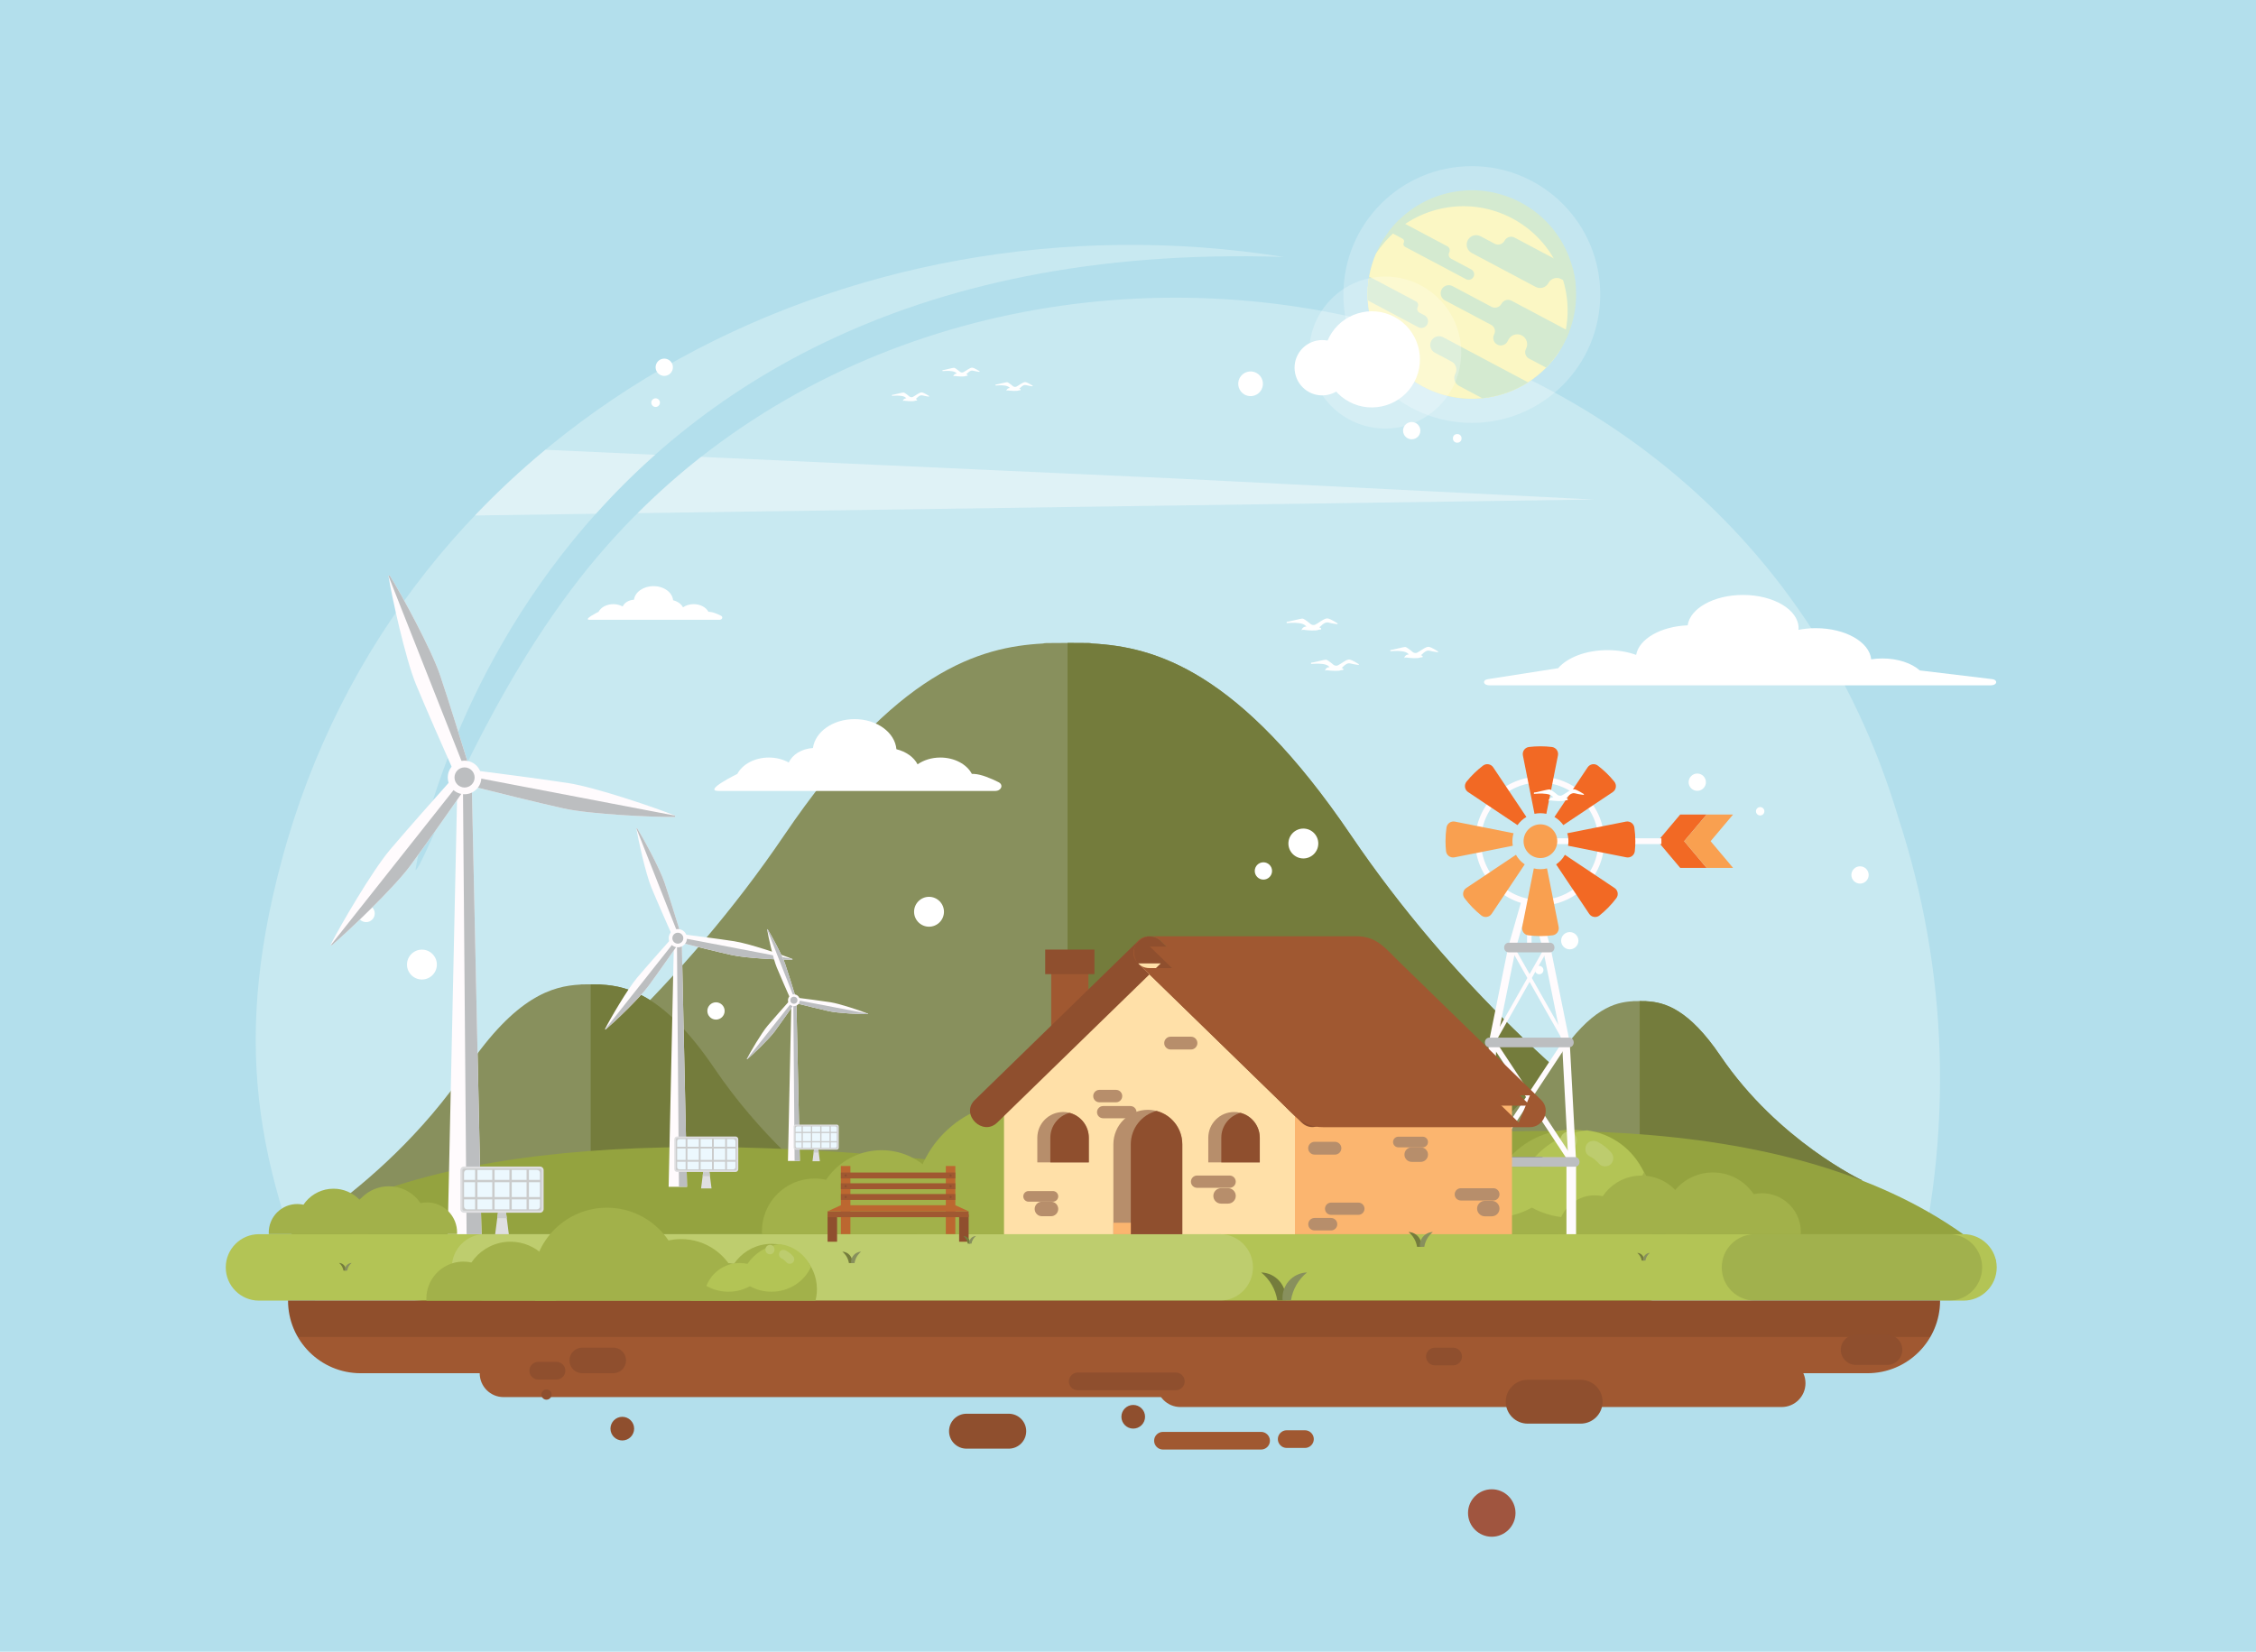 <?xml version="1.0" encoding="utf-8"?>
<!-- Generator: Adobe Illustrator 16.0.0, SVG Export Plug-In . SVG Version: 6.00 Build 0)  -->
<!DOCTYPE svg PUBLIC "-//W3C//DTD SVG 1.1//EN" "http://www.w3.org/Graphics/SVG/1.1/DTD/svg11.dtd">
<svg version="1.1" id="_x23_Layer_1" xmlns="http://www.w3.org/2000/svg" xmlns:xlink="http://www.w3.org/1999/xlink" x="0px"
	 y="0px" width="2321.536px" height="1700px" viewBox="0 0 2321.536 1700" enable-background="new 0 0 2321.536 1700"
	 xml:space="preserve">
<rect x="-8.413" y="-5" fill-rule="evenodd" clip-rule="evenodd" fill="#B3DFEC" width="2352.498" height="1721.687"/>
<path fill-rule="evenodd" clip-rule="evenodd" fill="#C8E9F1" d="M289.742,886.063
	c121.236-452.449,581.625-693.158,1031.271-621.589C532.823,238.682,425.917,896.66,427.66,895.604
	c9.398-5.694,62.389-158.952,160.615-289.44c358.882-476.762,1183.607-375.231,1365.366,235.922
	c50.417,154.402,58.123,324.7,12.949,493.292c-12.004,44.798-18.526,13.841-36.787,54.924H346.656
	C267.297,1214.123,236.406,1085.112,289.742,886.063z"/>
<path opacity="0.8" fill-rule="evenodd" clip-rule="evenodd" fill="#E5F4F7" d="M561.248,462.918l112.91,5.145
	c-22.199,19.691-42.444,40.05-60.958,60.703l-124.453,1.775C511.603,506.551,535.822,483.996,561.248,462.918L561.248,462.918z
	 M721.525,470.221c-22.724,17.813-44.508,37.17-65.313,57.932l984.134-14.037l-434.827-21.842L721.525,470.221z"/>
<g>
	<path fill-rule="evenodd" clip-rule="evenodd" fill="#88905D" d="M1902.852,1309.368c0,0-304.396-142.505-512.677-449.681
		c-115.274-170.007-201.879-193.836-266.217-197.359c-1.188-0.281-2.396-0.473-3.653-0.473c-4.674,0-9.558-0.052-14.62-0.09
		c-2.405-0.022-4.778-0.032-7.114-0.029c-2.335-0.003-4.706,0.007-7.111,0.029c-5.063,0.038-9.949,0.09-14.62,0.09
		c-1.258,0-2.469,0.191-3.653,0.473c-64.341,3.523-150.942,27.353-266.217,197.359c-208.28,307.176-512.678,449.681-512.678,449.681
		l804.279-21.622L1902.852,1309.368z"/>
	<path fill-rule="evenodd" clip-rule="evenodd" fill="#747C3C" d="M1902.85,1309.368c0,0-304.395-142.507-512.675-449.681
		c-115.274-170.007-201.879-193.836-266.217-197.361c-1.188-0.279-2.396-0.471-3.653-0.471c-4.674,0-9.558-0.052-14.62-0.09
		c-2.408-0.022-4.778-0.032-7.114-0.029v626.01L1902.85,1309.368z"/>
</g>
<g>
	<path fill-rule="evenodd" clip-rule="evenodd" fill="#88905D" d="M1916.7,1215.077c0,0-86.824-40.648-146.233-128.266
		c-32.88-48.491-57.582-55.288-75.934-56.293c-0.339-0.081-0.684-0.136-1.042-0.136c-1.334,0-2.727-0.014-4.17-0.024
		c-0.687-0.007-1.363-0.01-2.029-0.009c-0.667-0.001-1.343,0.002-2.029,0.009c-1.443,0.011-2.838,0.024-4.17,0.024
		c-0.358,0-0.704,0.055-1.042,0.136c-18.353,1.005-43.054,7.802-75.935,56.293c-59.408,87.617-146.233,128.266-146.233,128.266
		l229.409-6.168L1916.7,1215.077z"/>
	<path fill-rule="evenodd" clip-rule="evenodd" fill="#747C3C" d="M1916.7,1215.077c0,0-86.824-40.648-146.233-128.266
		c-32.88-48.491-57.582-55.288-75.934-56.294c-0.339-0.08-0.684-0.135-1.042-0.135c-1.334,0-2.727-0.014-4.17-0.024
		c-0.688-0.007-1.363-0.01-2.029-0.009v178.56L1916.7,1215.077z"/>
</g>
<g>
	<path fill-rule="evenodd" clip-rule="evenodd" fill="#88905D" d="M958.761,1295.673c0,0-132.806-62.174-223.677-196.193
		c-50.293-74.171-88.078-84.567-116.148-86.105c-0.518-0.123-1.045-0.206-1.593-0.206c-2.039,0-4.17-0.022-6.38-0.039
		c-1.049-0.01-2.083-0.013-3.103-0.013c-1.019,0-2.055,0.003-3.104,0.013c-2.209,0.017-4.34,0.039-6.38,0.039
		c-0.547,0-1.075,0.083-1.593,0.206c-28.071,1.538-65.855,11.935-116.148,86.105c-90.87,134.02-223.677,196.193-223.677,196.193
		l350.901-9.434L958.761,1295.673z"/>
	<path fill-rule="evenodd" clip-rule="evenodd" fill="#747C3C" d="M958.761,1295.673c0,0-132.806-62.176-223.677-196.193
		c-50.293-74.171-88.078-84.567-116.146-86.104c-0.519-0.124-1.047-0.207-1.595-0.207c-2.039,0-4.17-0.022-6.379-0.039
		c-1.05-0.01-2.084-0.013-3.104-0.013v273.123L958.761,1295.673z"/>
</g>
<g>
	<path fill-rule="evenodd" clip-rule="evenodd" fill="#FFFFFF" d="M376.741,949.078c4.901,0,8.899-3.998,8.899-8.9
		c0-4.9-3.998-8.898-8.899-8.898c-4.903,0-8.901,3.998-8.901,8.898C367.84,945.08,371.838,949.078,376.741,949.078z"/>
	<path fill-rule="evenodd" clip-rule="evenodd" fill="#FFFFFF" d="M434.188,1008.145c8.467,0,15.374-6.907,15.374-15.375
		c0-8.467-6.907-15.373-15.374-15.373s-15.373,6.906-15.373,15.373C418.814,1001.237,425.721,1008.145,434.188,1008.145z"/>
	<path fill-rule="evenodd" clip-rule="evenodd" fill="#FFFFFF" d="M1300.108,905.314c4.902,0,8.9-3.998,8.9-8.9s-3.998-8.9-8.9-8.9
		s-8.9,3.998-8.9,8.9S1295.206,905.314,1300.108,905.314z"/>
	<path fill-rule="evenodd" clip-rule="evenodd" fill="#FFFFFF" d="M1341.208,883.539c8.467,0,15.375-6.904,15.375-15.373
		c0-8.467-6.908-15.373-15.375-15.373s-15.373,6.906-15.373,15.373C1325.835,876.635,1332.741,883.539,1341.208,883.539z"/>
	<path fill-rule="evenodd" clip-rule="evenodd" fill="#FFFFFF" d="M1746.577,813.957c4.902,0,8.9-4,8.9-8.902
		c0-4.9-3.998-8.9-8.9-8.9s-8.9,4-8.9,8.9C1737.677,809.957,1741.675,813.957,1746.577,813.957z"/>
	<path fill-rule="evenodd" clip-rule="evenodd" fill="#FFFFFF" d="M1811.306,839.318c2.383,0,4.324-1.943,4.324-4.326
		c0-2.381-1.941-4.324-4.324-4.324c-2.381,0-4.324,1.943-4.324,4.324C1806.981,837.375,1808.925,839.318,1811.306,839.318z"/>
	<path fill-rule="evenodd" clip-rule="evenodd" fill="#FFFFFF" d="M1914.065,909.433c4.902,0,8.9-3.999,8.9-8.901
		s-3.998-8.9-8.9-8.9s-8.9,3.998-8.9,8.9S1909.163,909.433,1914.065,909.433z"/>
	<path fill-rule="evenodd" clip-rule="evenodd" fill="#FFFFFF" d="M1583.944,1002.76c2.383,0,4.324-1.944,4.324-4.325
		c0-2.382-1.941-4.324-4.324-4.324c-2.381,0-4.324,1.942-4.324,4.324C1579.62,1000.815,1581.563,1002.76,1583.944,1002.76z"/>
	<path fill-rule="evenodd" clip-rule="evenodd" fill="#FFFFFF" d="M1615.37,977.113c4.902,0,8.9-3.998,8.9-8.899
		c0-4.903-3.998-8.901-8.9-8.901s-8.9,3.998-8.9,8.901C1606.47,973.115,1610.468,977.113,1615.37,977.113z"/>
	<path fill-rule="evenodd" clip-rule="evenodd" fill="#FFFFFF" d="M956.008,953.788c8.469,0,15.375-6.907,15.375-15.375
		c0-8.466-6.906-15.372-15.375-15.372c-8.467,0-15.373,6.906-15.373,15.372C940.635,946.881,947.541,953.788,956.008,953.788z"/>
	<path fill-rule="evenodd" clip-rule="evenodd" fill="#FFFFFF" d="M736.799,1049.409c4.9,0,8.9-4,8.9-8.901c0-4.903-4-8.9-8.9-8.9
		c-4.902,0-8.899,3.997-8.899,8.9C727.899,1045.409,731.896,1049.409,736.799,1049.409z"/>
	<path fill-rule="evenodd" clip-rule="evenodd" fill="#FFFFFF" d="M683.558,386.893c4.901,0,8.899-3.998,8.899-8.9
		s-3.998-8.9-8.899-8.9c-4.903,0-8.901,3.998-8.901,8.9S678.654,386.893,683.558,386.893z"/>
	<path fill-rule="evenodd" clip-rule="evenodd" fill="#FFFFFF" d="M674.656,418.852c2.451,0,4.449-1.998,4.449-4.449
		s-1.998-4.451-4.449-4.451s-4.451,2-4.451,4.451S672.205,418.852,674.656,418.852z"/>
	<circle fill-rule="evenodd" clip-rule="evenodd" fill="#FFFFFF" cx="1452.72" cy="443.24" r="8.9"/>
	<circle fill-rule="evenodd" clip-rule="evenodd" fill="#FFFFFF" cx="1499.574" cy="451.188" r="4.45"/>
</g>
<path fill-rule="evenodd" clip-rule="evenodd" fill="#94A33F" d="M2054.169,1297.38H849.401
	C849.401,1297.38,1718.203,997.223,2054.169,1297.38z"/>
<path fill-rule="evenodd" clip-rule="evenodd" fill="#94A33F" d="M1162.704,1367.674c221.876,0,424.828-6.199,581.709-16.454
	c-260.48-73.509-1191.79-311.953-1481.759-52.888l2.748,5.086C299.231,1339.337,687.854,1367.674,1162.704,1367.674z"/>
<g>
	<path fill-rule="evenodd" clip-rule="evenodd" fill="#B3C455" d="M2020.52,1338.652H266.514c-18.887,0-34.197-15.311-34.197-34.196
		s15.311-34.197,34.197-34.197H2020.52c18.886,0,34.197,15.312,34.197,34.197S2039.405,1338.652,2020.52,1338.652z"/>
	<path fill-rule="evenodd" clip-rule="evenodd" fill="#A05831" d="M1921.716,1413.367H371.131
		c-41.264,0-74.713-33.451-74.713-74.715h1700.011C1996.429,1379.916,1962.978,1413.367,1921.716,1413.367z"/>
	<path opacity="0.1" fill-rule="evenodd" clip-rule="evenodd" d="M1986.352,1376.01c6.372-10.998,10.077-23.732,10.077-37.357
		H296.418c0,13.625,3.706,26.359,10.078,37.357H1986.352z"/>
	<path opacity="0.15" fill-rule="evenodd" clip-rule="evenodd" fill="#FFFFFF" d="M1255.124,1338.652H499.236
		c-18.917,0-34.252-15.334-34.252-34.251c0-18.916,15.335-34.251,34.252-34.251h755.888c18.916,0,34.251,15.335,34.251,34.251
		C1289.375,1323.318,1274.04,1338.652,1255.124,1338.652z"/>
	<path opacity="0.1" fill-rule="evenodd" clip-rule="evenodd" d="M2005.521,1338.652h-199.577
		c-18.886,0-34.196-15.311-34.196-34.196s15.311-34.197,34.196-34.197h199.577c18.887,0,34.197,15.312,34.197,34.197
		S2024.407,1338.652,2005.521,1338.652z"/>
</g>
<path fill-rule="evenodd" clip-rule="evenodd" fill="#A05831" d="M1397.932,1437.938H518.17c-13.551,0-24.533-10.985-24.533-24.533
	c0-13.551,10.982-24.536,24.533-24.536h879.762c13.55,0,24.533,10.985,24.533,24.536
	C1422.465,1426.952,1411.481,1437.938,1397.932,1437.938z"/>
<path fill-rule="evenodd" clip-rule="evenodd" fill="#A05831" d="M1214.699,1399.091H1833.4c13.551,0,24.532,10.985,24.532,24.533
	c0,13.551-10.981,24.536-24.532,24.536h-618.701c-13.552,0-24.533-10.985-24.533-24.536
	C1190.166,1410.076,1201.147,1399.091,1214.699,1399.091z"/>
<path fill-rule="evenodd" clip-rule="evenodd" fill="#8F4F2E" d="M1109.014,1412.688h101.002c4.999,0,9.09,4.092,9.09,9.09
	c0,5-4.091,9.091-9.09,9.091h-101.002c-4.999,0-9.09-4.091-9.09-9.091C1099.924,1416.779,1104.015,1412.688,1109.014,1412.688z"/>
<path fill-rule="evenodd" clip-rule="evenodd" fill="#8F4F2E" d="M1476.553,1387.083h18.825c4.999,0,9.091,4.091,9.091,9.091
	c0,4.999-4.092,9.091-9.091,9.091h-18.825c-4.998,0-9.09-4.092-9.09-9.091C1467.463,1391.174,1471.555,1387.083,1476.553,1387.083z"
	/>
<path fill-rule="evenodd" clip-rule="evenodd" fill="#8F4F2E" d="M599.188,1413.367h31.863c7.277,0,13.175-5.899,13.175-13.179
	c0-7.274-5.897-13.174-13.175-13.174h-31.863c-7.276,0-13.175,5.899-13.175,13.174
	C586.014,1407.468,591.912,1413.367,599.188,1413.367z"/>
<path fill-rule="evenodd" clip-rule="evenodd" fill="#8F4F2E" d="M572.67,1401.681h-18.828c-4.998,0-9.088,4.092-9.088,9.091
	c0,5,4.09,9.087,9.088,9.087h18.828c4.998,0,9.089-4.087,9.089-9.087C581.759,1405.772,577.668,1401.681,572.67,1401.681z"/>
<path fill-rule="evenodd" clip-rule="evenodd" fill="#8F4F2E" d="M562.359,1440.594c2.896,0,5.262-2.363,5.262-5.261
	s-2.365-5.261-5.262-5.261c-2.899,0-5.262,2.363-5.262,5.261S559.46,1440.594,562.359,1440.594z"/>
<path fill-rule="evenodd" clip-rule="evenodd" fill="#8F4F2E" d="M640.383,1482.595c6.709,0,12.182-5.472,12.182-12.183
	c0-6.707-5.473-12.179-12.182-12.179s-12.182,5.472-12.182,12.179C628.201,1477.123,633.674,1482.595,640.383,1482.595z"/>
<path fill-rule="evenodd" clip-rule="evenodd" fill="#8F4F2E" d="M1166.151,1470.37c6.71,0,12.182-5.472,12.182-12.183
	c0-6.708-5.472-12.18-12.182-12.18c-6.709,0-12.181,5.472-12.181,12.18C1153.971,1464.898,1159.442,1470.37,1166.151,1470.37z"/>
<path fill-rule="evenodd" clip-rule="evenodd" fill="#8F4F2E" d="M1626.577,1420.142h-54.536c-12.457,0-22.552,10.099-22.552,22.556
	s10.095,22.551,22.552,22.551h54.536c12.458,0,22.552-10.094,22.552-22.551S1639.035,1420.142,1626.577,1420.142z"/>
<path fill-rule="evenodd" clip-rule="evenodd" fill="#8F4F2E" d="M1909.814,1404.822h32.222c8.561,0,15.559-7.002,15.559-15.558
	s-6.998-15.562-15.559-15.562h-32.222c-8.557,0-15.558,7.001-15.558,15.562C1894.257,1397.82,1901.258,1404.822,1909.814,1404.822z"
	/>
<path fill-rule="evenodd" clip-rule="evenodd" fill="#A05831" d="M1196.733,1491.928h101.002c5,0,9.091-4.091,9.091-9.091
	c0-4.999-4.091-9.091-9.091-9.091h-101.002c-5,0-9.088,4.092-9.088,9.091C1187.646,1487.837,1191.733,1491.928,1196.733,1491.928z"
	/>
<path fill-rule="evenodd" clip-rule="evenodd" fill="#A05831" d="M1324.055,1490.266h18.824c4.999,0,9.091-4.092,9.091-9.091
	c0-5-4.092-9.091-9.091-9.091h-18.824c-4.999,0-9.091,4.091-9.091,9.091C1314.964,1486.174,1319.056,1490.266,1324.055,1490.266z"/>
<path fill-rule="evenodd" clip-rule="evenodd" fill="#A0553F" d="M1535.1,1581.663c13.455,0,24.429-10.977,24.429-24.429
	c0-13.455-10.974-24.429-24.429-24.429c-13.456,0-24.43,10.974-24.43,24.429C1510.67,1570.687,1521.644,1581.663,1535.1,1581.663z"
	/>
<path fill-rule="evenodd" clip-rule="evenodd" fill="#8F4F2E" d="M994.587,1491.006h43.469c9.929,0,17.975-8.046,17.975-17.975
	c0-9.928-8.046-17.975-17.975-17.975h-43.469c-9.927,0-17.975,8.047-17.975,17.975
	C976.612,1482.96,984.66,1491.006,994.587,1491.006z"/>
<g>
	<g>
		<polygon fill-rule="evenodd" clip-rule="evenodd" fill="#FFFBFD" points="706.997,1221.476 688.058,1221.476 693.617,963.394 
			701.438,963.394 		"/>
		<polygon fill-rule="evenodd" clip-rule="evenodd" fill="#BCBEC0" points="706.997,1221.476 698.667,1221.476 696.566,963.394 
			701.438,963.394 		"/>
		<g>
			<g>
				<path fill-rule="evenodd" clip-rule="evenodd" fill="#FFFBFD" d="M655.607,852.486l-0.695,0.26
					c1.836,11.562,9.479,46.336,15.4,60.722c5.638,13.696,16.246,37.71,20.428,47.139c0.99,2.23,3.541,3.294,5.826,2.439
					s3.512-3.332,2.795-5.665c-3.031-9.858-10.787-34.939-15.521-48.973C678.866,893.668,661.811,862.414,655.607,852.486z"/>
				<path fill-rule="evenodd" clip-rule="evenodd" fill="#BCBEC0" d="M699.362,957.381c-3.032-9.858-10.788-34.939-15.522-48.973
					c-4.974-14.74-22.029-45.995-28.232-55.922l-0.695,0.26l43.171,109.363C699.346,960.942,699.897,959.123,699.362,957.381z"/>
				<g>
					<path fill-rule="evenodd" clip-rule="evenodd" fill="#FFFBFD" d="M623.141,1059.649l-0.582-0.459
						c5.282-10.446,23.192-41.218,33.23-53.104c9.555-11.315,26.998-30.936,33.863-38.634c1.624-1.82,4.379-2.054,6.293-0.54
						c1.915,1.513,2.326,4.246,0.93,6.247c-5.902,8.46-20.956,29.967-29.755,41.881
						C657.878,1027.553,632.082,1052.096,623.141,1059.649z"/>
					<path fill-rule="evenodd" clip-rule="evenodd" fill="#BCBEC0" d="M623.141,1059.649c8.941-7.554,34.737-32.097,43.979-44.61
						c8.799-11.913,23.853-33.419,29.755-41.88c1.396-2.001,0.984-4.734-0.93-6.247l-73.182,92.439L623.141,1059.649z"/>
					<path fill-rule="evenodd" clip-rule="evenodd" fill="#FFFBFD" d="M815.367,987.747l0.138-0.729
						c-10.841-4.415-44.55-15.88-59.924-18.261c-14.636-2.266-40.673-5.622-50.905-6.925c-2.42-0.308-4.652,1.324-5.104,3.722
						c-0.451,2.398,1.032,4.73,3.398,5.324c10.006,2.511,35.479,8.857,49.938,12.071
						C768.094,986.327,803.663,987.915,815.367,987.747z"/>
					<path fill-rule="evenodd" clip-rule="evenodd" fill="#BCBEC0" d="M699.572,965.555c-0.451,2.398,1.032,4.73,3.398,5.324
						c10.006,2.51,35.479,8.857,49.938,12.071c15.186,3.377,50.754,4.964,62.459,4.797l0.137-0.729l-115.67-22.124
						C699.754,965.118,699.617,965.313,699.572,965.555z"/>
				</g>
			</g>
			<circle fill-rule="evenodd" clip-rule="evenodd" fill="#FFFBFD" cx="697.527" cy="965.614" r="9.405"/>
			<circle fill-rule="evenodd" clip-rule="evenodd" fill="#BCBEC0" cx="697.528" cy="965.614" r="5.635"/>
		</g>
	</g>
</g>
<g>
	<g>
		<polygon fill-rule="evenodd" clip-rule="evenodd" fill="#FFFBFD" points="495.46,1270.259 460.664,1270.259 470.879,796.107 
			485.245,796.107 		"/>
		<polygon fill-rule="evenodd" clip-rule="evenodd" fill="#BCBEC0" points="495.46,1270.259 480.156,1270.259 476.297,796.107 
			485.245,796.107 		"/>
		<g>
			<g>
				<path fill-rule="evenodd" clip-rule="evenodd" fill="#FFFBFD" d="M401.047,592.347l-1.277,0.478
					c3.373,21.24,17.413,85.129,28.293,111.56c10.357,25.161,29.846,69.28,37.53,86.603c1.818,4.098,6.506,6.052,10.704,4.481
					c4.199-1.57,6.453-6.122,5.135-10.407c-5.569-18.113-19.818-64.19-28.518-89.973
					C443.777,668.006,412.441,610.586,401.047,592.347z"/>
				<path fill-rule="evenodd" clip-rule="evenodd" fill="#BCBEC0" d="M481.434,785.061c-5.571-18.113-19.82-64.19-28.52-89.973
					c-9.137-27.082-40.473-84.504-51.867-102.741l-1.277,0.478l79.313,200.924C481.403,791.603,482.416,788.262,481.434,785.061z"/>
				<g>
					<path fill-rule="evenodd" clip-rule="evenodd" fill="#FFFBFD" d="M341.396,972.95l-1.068-0.845
						c9.705-19.191,42.609-75.726,61.051-97.564c17.557-20.788,49.602-56.834,62.215-70.978c2.984-3.345,8.045-3.772,11.563-0.993
						s4.271,7.801,1.707,11.479c-10.843,15.543-38.5,55.055-54.666,76.943C405.218,913.982,357.824,959.07,341.396,972.95z"/>
					<path fill-rule="evenodd" clip-rule="evenodd" fill="#BCBEC0" d="M341.396,972.95c16.428-13.88,63.821-58.968,80.801-81.96
						c16.166-21.887,43.823-61.397,54.666-76.941c2.564-3.678,1.809-8.699-1.708-11.479l-134.45,169.832L341.396,972.95z"/>
					<path fill-rule="evenodd" clip-rule="evenodd" fill="#FFFBFD" d="M694.56,840.85l0.253-1.34
						c-19.918-8.11-81.85-29.173-110.094-33.547c-26.89-4.164-74.725-10.33-93.523-12.723c-4.447-0.566-8.546,2.432-9.376,6.838
						c-0.829,4.404,1.896,8.689,6.245,9.781c18.381,4.611,65.18,16.273,91.742,22.178
						C607.707,838.241,673.057,841.158,694.56,840.85z"/>
					<path fill-rule="evenodd" clip-rule="evenodd" fill="#BCBEC0" d="M481.819,800.078c-0.829,4.406,1.896,8.689,6.245,9.781
						c18.381,4.61,65.18,16.273,91.742,22.178c27.9,6.204,93.248,9.119,114.753,8.813l0.251-1.341l-212.51-40.646
						C482.152,799.276,481.902,799.633,481.819,800.078z"/>
				</g>
			</g>
			<circle fill-rule="evenodd" clip-rule="evenodd" fill="#FFFBFD" cx="478.062" cy="800.186" r="17.28"/>
			<circle fill-rule="evenodd" clip-rule="evenodd" fill="#BCBEC0" cx="478.063" cy="800.186" r="10.353"/>
		</g>
	</g>
</g>
<g>
	<g>
		<polygon fill-rule="evenodd" clip-rule="evenodd" fill="#FFFBFD" points="823.071,1194.879 810.828,1194.879 814.422,1028.048 
			819.477,1028.048 		"/>
		<polygon fill-rule="evenodd" clip-rule="evenodd" fill="#BCBEC0" points="823.071,1194.879 817.687,1194.879 816.328,1028.048 
			819.477,1028.048 		"/>
		<g>
			<g>
				<path fill-rule="evenodd" clip-rule="evenodd" fill="#FFFBFD" d="M789.852,956.354l-0.449,0.168
					c1.187,7.473,6.127,29.952,9.955,39.252c3.645,8.854,10.502,24.377,13.205,30.472c0.641,1.441,2.289,2.129,3.766,1.577
					c1.479-0.553,2.271-2.154,1.808-3.662c-1.96-6.373-6.974-22.586-10.034-31.657C804.887,982.976,793.861,962.771,789.852,956.354
					z"/>
				<path fill-rule="evenodd" clip-rule="evenodd" fill="#BCBEC0" d="M818.136,1024.161c-1.96-6.373-6.974-22.586-10.034-31.657
					c-3.215-9.528-14.24-29.732-18.25-36.149l-0.449,0.168l27.906,70.695C818.125,1026.463,818.482,1025.287,818.136,1024.161z"/>
				<g>
					<path fill-rule="evenodd" clip-rule="evenodd" fill="#FFFBFD" d="M768.864,1090.271l-0.376-0.297
						c3.414-6.753,14.992-26.645,21.48-34.329c6.178-7.314,17.453-19.997,21.891-24.973c1.05-1.178,2.83-1.328,4.068-0.35
						c1.237,0.978,1.503,2.744,0.601,4.038c-3.815,5.469-13.547,19.371-19.235,27.073
						C791.319,1069.522,774.645,1085.387,768.864,1090.271z"/>
					<path fill-rule="evenodd" clip-rule="evenodd" fill="#BCBEC0" d="M768.864,1090.271c5.78-4.884,22.455-20.748,28.429-28.838
						c5.688-7.701,15.42-21.603,19.235-27.072c0.902-1.294,0.636-3.061-0.601-4.038l-47.308,59.756L768.864,1090.271z"/>
					<path fill-rule="evenodd" clip-rule="evenodd" fill="#FFFBFD" d="M893.125,1043.79l0.089-0.471
						c-7.009-2.854-28.799-10.265-38.736-11.804c-9.462-1.465-26.292-3.635-32.907-4.477c-1.564-0.199-3.006,0.855-3.299,2.405
						c-0.291,1.55,0.668,3.058,2.197,3.442c6.468,1.622,22.935,5.726,32.28,7.804
						C862.566,1042.873,885.559,1043.898,893.125,1043.79z"/>
					<path fill-rule="evenodd" clip-rule="evenodd" fill="#BCBEC0" d="M818.271,1029.444c-0.291,1.551,0.668,3.058,2.197,3.442
						c6.468,1.622,22.935,5.726,32.28,7.804c9.817,2.183,32.81,3.208,40.376,3.1l0.089-0.472l-74.772-14.301
						C818.389,1029.163,818.301,1029.288,818.271,1029.444z"/>
				</g>
			</g>
			<circle fill-rule="evenodd" clip-rule="evenodd" fill="#FFFBFD" cx="816.95" cy="1029.483" r="6.08"/>
			<circle fill-rule="evenodd" clip-rule="evenodd" fill="#BCBEC0" cx="816.949" cy="1029.483" r="3.643"/>
		</g>
	</g>
</g>
<g>
	<g>
		<polygon fill-rule="evenodd" clip-rule="evenodd" fill="#DFDFE1" points="523.609,1270.259 509.566,1270.259 514.278,1233.51 
			518.896,1233.51 		"/>
		<g>
			<path fill-rule="evenodd" clip-rule="evenodd" fill="#DFDFE1" d="M477.502,1248.181c-2.072,0-3.756-1.684-3.756-3.754v-40.036
				c0-2.069,1.684-3.754,3.756-3.754h78.172c2.071,0,3.755,1.685,3.755,3.754v40.036c0,2.07-1.684,3.754-3.755,3.754H477.502z"/>
			<path fill-rule="evenodd" clip-rule="evenodd" fill="#CBCCCC" d="M477.502,1246.075c-0.91,0-1.65-0.74-1.65-1.648v-40.036
				c0-0.908,0.74-1.647,1.65-1.647h78.172c0.91,0,1.65,0.739,1.65,1.647v40.036c0,0.908-0.74,1.648-1.65,1.648H477.502z"/>
			<g>
				<rect x="526.627" y="1204.132" fill-rule="evenodd" clip-rule="evenodd" fill="#ECF8FE" width="15.25" height="10.237"/>
				<rect x="491.299" y="1204.132" fill-rule="evenodd" clip-rule="evenodd" fill="#ECF8FE" width="15.25" height="10.237"/>
				<rect x="508.963" y="1216.783" fill-rule="evenodd" clip-rule="evenodd" fill="#ECF8FE" width="15.25" height="15.25"/>
				<path fill-rule="evenodd" clip-rule="evenodd" fill="#ECF8FE" d="M544.291,1214.369h11.359v-7.266
					c0-1.641-1.33-2.972-2.971-2.972h-8.389V1214.369z"/>
				<rect x="491.299" y="1234.448" fill-rule="evenodd" clip-rule="evenodd" fill="#ECF8FE" width="15.25" height="10.236"/>
				<rect x="491.299" y="1216.783" fill-rule="evenodd" clip-rule="evenodd" fill="#ECF8FE" width="15.25" height="15.25"/>
				<rect x="477.525" y="1216.783" fill-rule="evenodd" clip-rule="evenodd" fill="#ECF8FE" width="11.359" height="15.25"/>
				<rect x="508.963" y="1204.132" fill-rule="evenodd" clip-rule="evenodd" fill="#ECF8FE" width="15.25" height="10.237"/>
				<path fill-rule="evenodd" clip-rule="evenodd" fill="#ECF8FE" d="M488.885,1214.369v-10.237h-8.388
					c-1.641,0-2.972,1.331-2.972,2.972v7.266H488.885z"/>
				<path fill-rule="evenodd" clip-rule="evenodd" fill="#ECF8FE" d="M488.885,1234.448h-11.359v7.266
					c0,1.641,1.331,2.971,2.972,2.971h8.388V1234.448z"/>
				<path fill-rule="evenodd" clip-rule="evenodd" fill="#ECF8FE" d="M544.291,1234.448v10.236h8.389
					c1.641,0,2.971-1.33,2.971-2.971v-7.266H544.291z"/>
				<rect x="526.627" y="1216.783" fill-rule="evenodd" clip-rule="evenodd" fill="#ECF8FE" width="15.25" height="15.25"/>
				<rect x="526.627" y="1234.448" fill-rule="evenodd" clip-rule="evenodd" fill="#ECF8FE" width="15.25" height="10.236"/>
				<rect x="508.963" y="1234.448" fill-rule="evenodd" clip-rule="evenodd" fill="#ECF8FE" width="15.25" height="10.236"/>
				<rect x="544.291" y="1216.783" fill-rule="evenodd" clip-rule="evenodd" fill="#ECF8FE" width="11.359" height="15.25"/>
			</g>
		</g>
	</g>
	<polygon fill-rule="evenodd" clip-rule="evenodd" fill="#CBCCCC" points="511.675,1253.812 521.5,1253.812 520.779,1248.181 
		512.396,1248.181 	"/>
</g>
<g>
	<g>
		<polygon fill-rule="evenodd" clip-rule="evenodd" fill="#DFDFE1" points="732.213,1223.193 721.426,1223.193 725.045,1194.967 
			728.594,1194.967 		"/>
		<g>
			<path fill-rule="evenodd" clip-rule="evenodd" fill="#DFDFE1" d="M696.798,1206.236c-1.591,0-2.884-1.293-2.884-2.884v-30.751
				c0-1.589,1.293-2.884,2.884-2.884h60.043c1.591,0,2.884,1.295,2.884,2.884v30.751c0,1.591-1.293,2.884-2.884,2.884H696.798z"/>
			<path fill-rule="evenodd" clip-rule="evenodd" fill="#CBCCCC" d="M696.798,1204.619c-0.698,0-1.267-0.568-1.267-1.267v-30.751
				c0-0.698,0.568-1.266,1.267-1.266h60.043c0.698,0,1.267,0.567,1.267,1.266v30.751c0,0.698-0.568,1.267-1.267,1.267H696.798z"/>
			<g>
				<rect x="734.531" y="1172.403" fill-rule="evenodd" clip-rule="evenodd" fill="#ECF8FE" width="11.713" height="7.863"/>
				<rect x="707.396" y="1172.403" fill-rule="evenodd" clip-rule="evenodd" fill="#ECF8FE" width="11.713" height="7.863"/>
				<rect x="720.963" y="1182.12" fill-rule="evenodd" clip-rule="evenodd" fill="#ECF8FE" width="11.713" height="11.714"/>
				<path fill-rule="evenodd" clip-rule="evenodd" fill="#ECF8FE" d="M748.098,1180.267h8.725v-5.581
					c0-1.26-1.021-2.282-2.281-2.282h-6.443V1180.267z"/>
				<rect x="707.396" y="1195.688" fill-rule="evenodd" clip-rule="evenodd" fill="#ECF8FE" width="11.713" height="7.863"/>
				<rect x="707.396" y="1182.12" fill-rule="evenodd" clip-rule="evenodd" fill="#ECF8FE" width="11.713" height="11.714"/>
				<rect x="696.816" y="1182.12" fill-rule="evenodd" clip-rule="evenodd" fill="#ECF8FE" width="8.726" height="11.714"/>
				<rect x="720.963" y="1172.403" fill-rule="evenodd" clip-rule="evenodd" fill="#ECF8FE" width="11.713" height="7.863"/>
				<path fill-rule="evenodd" clip-rule="evenodd" fill="#ECF8FE" d="M705.542,1180.267v-7.863h-6.443
					c-1.26,0-2.282,1.022-2.282,2.282v5.581H705.542z"/>
				<path fill-rule="evenodd" clip-rule="evenodd" fill="#ECF8FE" d="M705.542,1195.688h-8.726v5.581
					c0,1.26,1.022,2.282,2.282,2.282h6.443V1195.688z"/>
				<path fill-rule="evenodd" clip-rule="evenodd" fill="#ECF8FE" d="M748.098,1195.688v7.863h6.443c1.26,0,2.281-1.022,2.281-2.282
					v-5.581H748.098z"/>
				<rect x="734.531" y="1182.12" fill-rule="evenodd" clip-rule="evenodd" fill="#ECF8FE" width="11.713" height="11.714"/>
				<rect x="734.531" y="1195.688" fill-rule="evenodd" clip-rule="evenodd" fill="#ECF8FE" width="11.713" height="7.863"/>
				<rect x="720.963" y="1195.688" fill-rule="evenodd" clip-rule="evenodd" fill="#ECF8FE" width="11.713" height="7.863"/>
				<rect x="748.098" y="1182.12" fill-rule="evenodd" clip-rule="evenodd" fill="#ECF8FE" width="8.725" height="11.714"/>
			</g>
		</g>
	</g>
	<polygon fill-rule="evenodd" clip-rule="evenodd" fill="#CBCCCC" points="723.046,1210.561 730.593,1210.561 730.039,1206.236 
		723.601,1206.236 	"/>
</g>
<g>
	<g>
		<polygon fill-rule="evenodd" clip-rule="evenodd" fill="#DFDFE1" points="843.705,1195.218 836.088,1195.218 838.645,1175.285 
			841.149,1175.285 		"/>
		<g>
			<path fill-rule="evenodd" clip-rule="evenodd" fill="#DFDFE1" d="M818.697,1183.242c-1.123,0-2.037-0.912-2.037-2.036v-21.715
				c0-1.122,0.914-2.036,2.037-2.036h42.399c1.124,0,2.037,0.914,2.037,2.036v21.715c0,1.124-0.913,2.036-2.037,2.036H818.697z"/>
			<path fill-rule="evenodd" clip-rule="evenodd" fill="#CBCCCC" d="M818.697,1182.101c-0.494,0-0.895-0.401-0.895-0.895v-21.715
				c0-0.493,0.4-0.894,0.895-0.894h42.399c0.493,0,0.896,0.4,0.896,0.894v21.715c0,0.493-0.402,0.895-0.896,0.895H818.697z"/>
			<g>
				<rect x="845.342" y="1159.352" fill-rule="evenodd" clip-rule="evenodd" fill="#ECF8FE" width="8.271" height="5.552"/>
				<rect x="826.181" y="1159.352" fill-rule="evenodd" clip-rule="evenodd" fill="#ECF8FE" width="8.271" height="5.552"/>
				<rect x="835.762" y="1166.213" fill-rule="evenodd" clip-rule="evenodd" fill="#ECF8FE" width="8.271" height="8.271"/>
				<path fill-rule="evenodd" clip-rule="evenodd" fill="#ECF8FE" d="M854.923,1164.903h6.161v-3.94c0-0.89-0.722-1.611-1.611-1.611
					h-4.55V1164.903z"/>
				<rect x="826.181" y="1175.794" fill-rule="evenodd" clip-rule="evenodd" fill="#ECF8FE" width="8.271" height="5.553"/>
				<rect x="826.181" y="1166.213" fill-rule="evenodd" clip-rule="evenodd" fill="#ECF8FE" width="8.271" height="8.271"/>
				<rect x="818.71" y="1166.213" fill-rule="evenodd" clip-rule="evenodd" fill="#ECF8FE" width="6.161" height="8.271"/>
				<rect x="835.762" y="1159.352" fill-rule="evenodd" clip-rule="evenodd" fill="#ECF8FE" width="8.271" height="5.552"/>
				<path fill-rule="evenodd" clip-rule="evenodd" fill="#ECF8FE" d="M824.871,1164.903v-5.552h-4.549
					c-0.891,0-1.612,0.722-1.612,1.611v3.94H824.871z"/>
				<path fill-rule="evenodd" clip-rule="evenodd" fill="#ECF8FE" d="M824.871,1175.794h-6.161v3.94
					c0,0.891,0.722,1.612,1.612,1.612h4.549V1175.794z"/>
				<path fill-rule="evenodd" clip-rule="evenodd" fill="#ECF8FE" d="M854.923,1175.794v5.553h4.55c0.89,0,1.611-0.722,1.611-1.612
					v-3.94H854.923z"/>
				<rect x="845.342" y="1166.213" fill-rule="evenodd" clip-rule="evenodd" fill="#ECF8FE" width="8.271" height="8.271"/>
				<rect x="845.342" y="1175.794" fill-rule="evenodd" clip-rule="evenodd" fill="#ECF8FE" width="8.271" height="5.553"/>
				<rect x="835.762" y="1175.794" fill-rule="evenodd" clip-rule="evenodd" fill="#ECF8FE" width="8.271" height="5.553"/>
				<rect x="854.923" y="1166.213" fill-rule="evenodd" clip-rule="evenodd" fill="#ECF8FE" width="6.161" height="8.271"/>
			</g>
		</g>
	</g>
	<polygon fill-rule="evenodd" clip-rule="evenodd" fill="#CBCCCC" points="837.232,1186.297 842.562,1186.297 842.17,1183.242 
		837.623,1183.242 	"/>
</g>
<g>
	<g>
		<path fill-rule="evenodd" clip-rule="evenodd" fill="#A2B14A" d="M939.952,1242.626c0,9.511,1.224,18.729,3.534,27.521h299.27
			c0.077-1.491,0.115-3.007,0.115-4.521c0-10.829-2.021-21.193-5.689-30.722c-12.344-32.117-43.491-54.902-79.963-54.902
			c-6.343,0-12.516,0.697-18.472,2.017c-17.272-25.657-45.201-43.529-77.438-47.274c-4.169-0.486-8.42-0.738-12.708-0.738
			C988.589,1134.005,939.952,1182.642,939.952,1242.626z"/>
	</g>
	<g>
		<path fill-rule="evenodd" clip-rule="evenodd" fill="#A2B14A" d="M976.109,1252.699c0,6.029-0.777,11.874-2.242,17.451H784.12
			c-0.05-0.949-0.077-1.91-0.077-2.869c0-6.866,1.279-13.438,3.608-19.479c7.827-20.366,27.577-34.812,50.698-34.812
			c4.023,0,7.934,0.44,11.713,1.277c10.957-16.269,28.66-27.6,49.1-29.976c2.647-0.306,5.34-0.466,8.059-0.466
			C945.27,1183.827,976.109,1214.663,976.109,1252.699z"/>
	</g>
</g>
<g>
	<g>
		<path fill-rule="evenodd" clip-rule="evenodd" fill="#A2B14A" d="M1703.047,1248.447c0,7.5-0.963,14.771-2.785,21.704h-236.023
			c-0.06-1.178-0.092-2.371-0.092-3.565c0-8.542,1.592-16.715,4.487-24.23c9.733-25.332,34.3-43.302,63.061-43.302
			c5.004,0,9.872,0.553,14.569,1.593c13.625-20.235,35.649-34.332,61.072-37.285c3.293-0.384,6.644-0.582,10.027-0.582
			C1664.69,1162.779,1703.047,1201.135,1703.047,1248.447z"/>
		<path fill-rule="evenodd" clip-rule="evenodd" fill="#B3C455" d="M1691.607,1206.647c-12.488,27.443-41.173,46.653-74.587,46.653
			c-14.802,0-28.668-3.798-40.622-10.38c-11.954,6.582-25.838,10.38-40.639,10.38c-15.198,0-29.418-3.979-41.587-10.945
			c9.734-25.332,34.302-43.302,63.063-43.302c5.004,0,9.872,0.553,14.57,1.593c13.624-20.235,35.648-34.332,61.072-37.285
			C1659.1,1166.62,1681.077,1183.473,1691.607,1206.647z"/>
	</g>
	<path fill-rule="evenodd" clip-rule="evenodd" fill="#BDCC6E" d="M1657.77,1185.959c-3.823-4.346-8.519-8.016-13.637-10.708
		c-3.94-2.07-9.436-1.133-11.648,3.055c-2.075,3.93-1.153,9.437,3.055,11.648c1.065,0.562,2.116,1.149,3.133,1.796
		c0.452,0.288,0.899,0.584,1.338,0.888c0.125,0.087,0.609,0.456,0.832,0.617c1.756,1.448,3.38,3.032,4.886,4.743
		c2.951,3.355,9.066,3.239,12.042,0C1661.054,1194.421,1660.915,1189.537,1657.77,1185.959z"/>
	<path fill-rule="evenodd" clip-rule="evenodd" fill="#BDCC6E" d="M1620.313,1167.225c-1.477-1.476-3.898-2.588-6.02-2.494
		c-2.203,0.099-4.485,0.823-6.022,2.494c-1.527,1.666-2.491,3.713-2.491,6.021v0.85c0,2.184,0.948,4.477,2.491,6.021
		c1.479,1.477,3.9,2.589,6.022,2.494c2.2-0.099,4.484-0.822,6.02-2.494c1.529-1.666,2.493-3.713,2.493-6.021v-0.85
		C1622.806,1171.062,1621.858,1168.769,1620.313,1167.225z"/>
</g>
<g>
	<g>
		<path fill-rule="evenodd" clip-rule="evenodd" fill="#A2B14A" d="M1711.992,1257.323c0,4.432,0.57,8.728,1.647,12.825h139.463
			c0.035-0.695,0.054-1.402,0.054-2.107c0-5.048-0.941-9.877-2.651-14.316c-5.753-14.968-20.268-25.586-37.264-25.586
			c-2.956,0-5.833,0.325-8.608,0.939c-8.049-11.956-21.063-20.285-36.087-22.03c-1.943-0.227-3.924-0.344-5.922-0.344
			C1734.657,1206.704,1711.992,1229.369,1711.992,1257.323z"/>
	</g>
	<g>
		<path fill-rule="evenodd" clip-rule="evenodd" fill="#A2B14A" d="M1737.215,1257.977c0,4.207-0.543,8.284-1.564,12.174h-132.362
			c-0.035-0.662-0.053-1.332-0.053-2.001c0-4.79,0.891-9.375,2.516-13.587c5.461-14.208,19.237-24.284,35.365-24.284
			c2.808,0,5.535,0.307,8.172,0.892c7.643-11.35,19.991-19.254,34.25-20.91c1.847-0.213,3.725-0.326,5.622-0.326
			C1715.701,1209.934,1737.215,1231.444,1737.215,1257.977z"/>
	</g>
</g>
<g>
	<rect x="851.621" y="1249.747" fill-rule="evenodd" clip-rule="evenodd" fill="#8F4F2E" width="9.783" height="28.268"/>
	<rect x="987" y="1249.747" fill-rule="evenodd" clip-rule="evenodd" fill="#8F4F2E" width="9.783" height="28.268"/>
	<rect x="865.323" y="1200.101" fill-rule="evenodd" clip-rule="evenodd" fill="#BC6730" width="9.784" height="70.075"/>
	<rect x="973.297" y="1200.101" fill-rule="evenodd" clip-rule="evenodd" fill="#BC6730" width="9.783" height="70.075"/>
	<rect x="851.621" y="1246.718" fill-rule="evenodd" clip-rule="evenodd" fill="#A05831" width="145.162" height="6.06"/>
	<polygon fill-rule="evenodd" clip-rule="evenodd" fill="#BC6730" points="851.621,1246.718 865.323,1240.449 983.08,1240.449 
		996.783,1246.718 	"/>
	<g>
		<rect x="865.323" y="1206.806" fill-rule="evenodd" clip-rule="evenodd" fill="#A05831" width="117.757" height="6.06"/>
		<circle fill-rule="evenodd" clip-rule="evenodd" fill="#8F4F2E" cx="870.215" cy="1209.835" r="1.147"/>
		<circle fill-rule="evenodd" clip-rule="evenodd" fill="#8F4F2E" cx="978.188" cy="1209.835" r="1.147"/>
	</g>
	<g>
		<rect x="865.323" y="1217.873" fill-rule="evenodd" clip-rule="evenodd" fill="#A05831" width="117.757" height="6.061"/>
		<circle fill-rule="evenodd" clip-rule="evenodd" fill="#8F4F2E" cx="870.215" cy="1220.903" r="1.147"/>
		<circle fill-rule="evenodd" clip-rule="evenodd" fill="#8F4F2E" cx="978.188" cy="1220.903" r="1.147"/>
	</g>
	<g>
		<rect x="865.323" y="1228.942" fill-rule="evenodd" clip-rule="evenodd" fill="#A05831" width="117.757" height="6.06"/>
		<circle fill-rule="evenodd" clip-rule="evenodd" fill="#8F4F2E" cx="870.215" cy="1231.973" r="1.147"/>
		<circle fill-rule="evenodd" clip-rule="evenodd" fill="#8F4F2E" cx="978.188" cy="1231.973" r="1.147"/>
	</g>
</g>
<g>
	<rect x="1611.961" y="1199.383" fill-rule="evenodd" clip-rule="evenodd" fill="#FFFBFD" width="9.908" height="70.876"/>
	<path fill-rule="evenodd" clip-rule="evenodd" fill="#FFFBFD" d="M1613.81,1192.984h-80.144l6.269-117.61h67.607L1613.81,1192.984
		L1613.81,1192.984z M1525.383,1199.412h96.709l-6.953-130.466h-82.802L1525.383,1199.412z"/>
	<path fill-rule="evenodd" clip-rule="evenodd" fill="#FFFBFD" d="M1606.487,1068.946h-65.499l18.221-89.749h29.056
		L1606.487,1068.946L1606.487,1068.946z M1531.282,1076.879h84.911l-21.444-105.613h-42.024L1531.282,1076.879z"/>
	<path fill-rule="evenodd" clip-rule="evenodd" fill="#FFFBFD" d="M1586.242,971.266h-25.01l10.945-38.128h3.12L1586.242,971.266
		L1586.242,971.266z M1550.703,979.197h46.069l-15.499-53.992h-15.072L1550.703,979.197z"/>
	<rect x="1571.424" y="930.183" fill-rule="evenodd" clip-rule="evenodd" fill="#FFFBFD" width="4.628" height="46.06"/>
	
		<rect x="1507.679" y="1022.089" transform="matrix(-0.493 0.87 -0.87 -0.493 3225.898 168.64)" fill-rule="evenodd" clip-rule="evenodd" fill="#FFFBFD" width="112.284" height="3.966"/>
	
		<rect x="1581.671" y="967.931" transform="matrix(-0.87 0.493 -0.493 -0.87 3466.372 1133.887)" fill-rule="evenodd" clip-rule="evenodd" fill="#FFFBFD" width="3.966" height="112.283"/>
	<path fill-rule="evenodd" clip-rule="evenodd" fill="#BCBEC0" d="M1594.813,980.19c-14.051,0-28.102,0-42.151,0
		c-6.395,0-6.395-9.917,0-9.917c14.05-0.001,28.101,0,42.151,0C1601.207,970.272,1601.207,980.19,1594.813,980.19z"/>
	<polygon fill-rule="evenodd" clip-rule="evenodd" fill="#FFFBFD" points="1532.147,1197.334 1613.964,1073.296 1608.717,1071.023 
		1526.9,1195.062 	"/>
	<path fill-rule="evenodd" clip-rule="evenodd" fill="#596161" d="M1585.494,1200.762c-27.271,0-54.544,0-81.815,0
		c-6.395,0-6.395-9.916,0-9.916c27.271-0.001,54.544,0,81.815,0C1591.889,1190.845,1591.89,1200.762,1585.494,1200.762z"/>
	<polygon fill-rule="evenodd" clip-rule="evenodd" fill="#FFFBFD" points="1615.327,1197.334 1620.575,1195.062 1538.759,1071.023 
		1533.512,1073.296 	"/>
	<path fill-rule="evenodd" clip-rule="evenodd" fill="#BCBEC0" d="M1614.645,1077.871c-27.271,0-54.544,0-81.815,0
		c-6.394,0-6.394-9.917,0-9.917c27.271-0.001,54.545,0,81.816,0C1621.04,1067.953,1621.04,1077.871,1614.645,1077.871z"/>
	<polygon fill-rule="evenodd" clip-rule="evenodd" fill="#F26924" points="1733.093,865.781 1756.208,893.24 1729.012,893.24 
		1705.896,865.781 1706.72,864.81 1729.012,838.334 1756.208,838.334 1733.916,864.81 	"/>
	<polygon fill-rule="evenodd" clip-rule="evenodd" fill="#F9A050" points="1760.289,865.781 1783.403,893.24 1756.208,893.24 
		1733.093,865.781 1733.916,864.81 1756.208,838.334 1783.403,838.334 1761.112,864.81 	"/>
	<path fill-rule="evenodd" clip-rule="evenodd" fill="#BCBEC0" d="M1620.595,1200.839c-30.903,0-61.807,0-92.71,0
		c-0.335,0-0.67,0-1.005,0c-6.395,0-6.395-9.916,0-9.916c30.903,0,61.807,0,92.711,0c0.334,0,0.67,0,1.005,0
		C1626.989,1190.923,1626.989,1200.839,1620.595,1200.839z"/>
	<path fill-rule="evenodd" clip-rule="evenodd" fill="#FFFBFD" d="M1584.437,805.372c33.312,0,60.412,27.102,60.412,60.413
		c0,33.311-27.101,60.412-60.412,60.412c-33.311-0.001-60.412-27.101-60.412-60.412
		C1524.024,832.473,1551.126,805.373,1584.437,805.372L1584.437,805.372z M1584.437,932.146c36.592,0,66.361-29.769,66.361-66.36
		s-29.77-66.361-66.361-66.361s-66.362,29.77-66.362,66.361S1547.845,932.146,1584.437,932.146z"/>
	<rect x="1590.717" y="862.811" fill-rule="evenodd" clip-rule="evenodd" fill="#FFFBFD" width="118.952" height="5.949"/>
	<path fill-rule="evenodd" clip-rule="evenodd" fill="#F26924" d="M1599.612,840.85l34.125-51.059
		c2.336-3.495,7.147-4.346,10.493-1.801c6.299,4.79,11.998,10.328,16.966,16.48c2.725,3.375,2.012,8.348-1.594,10.758l-50.857,33.99
		C1606.346,845.811,1603.229,842.949,1599.612,840.85z"/>
	<path fill-rule="evenodd" clip-rule="evenodd" fill="#F26924" d="M1613.989,865.784c0-2.837-0.418-5.576-1.182-8.165l60.334-11.994
		c4.117-0.818,8.096,1.977,8.695,6.133c0.66,4.58,1.002,9.264,1.002,14.027c0,3.462-0.182,6.883-0.535,10.252
		c-0.446,4.266-4.513,7.195-8.72,6.359l-59.98-11.924C1613.854,868.946,1613.989,867.382,1613.989,865.784z"/>
	<path fill-rule="evenodd" clip-rule="evenodd" fill="#F26924" d="M1585.169,836.966c-2.09,0-4.128,0.228-6.091,0.651
		l-11.945-60.086c-0.831-4.182,2.062-8.209,6.296-8.717c3.85-0.461,7.768-0.699,11.74-0.699c3.975,0,7.893,0.238,11.742,0.699
		c4.234,0.508,7.128,4.535,6.296,8.717l-11.944,60.086C1589.299,837.193,1587.261,836.967,1585.169,836.966z"/>
	<path fill-rule="evenodd" clip-rule="evenodd" fill="#F26924" d="M1561.595,849.219l-50.857-33.991
		c-3.605-2.409-4.317-7.382-1.594-10.757c4.969-6.153,10.667-11.69,16.967-16.48c3.346-2.545,8.157-1.693,10.492,1.801
		l34.125,51.059C1567.11,842.949,1563.995,845.811,1561.595,849.219z"/>
	<path fill-rule="evenodd" clip-rule="evenodd" fill="#F9A050" d="M1497.198,845.625l60.334,11.994
		c-0.765,2.589-1.181,5.328-1.181,8.166c-0.001,1.596,0.136,3.161,0.385,4.688l-59.979,11.924c-4.207,0.836-8.273-2.094-8.721-6.359
		c-0.353-3.369-0.536-6.79-0.536-10.252c0-4.764,0.343-9.446,1.004-14.027C1489.103,847.602,1493.08,844.807,1497.198,845.625z"/>
	<path fill-rule="evenodd" clip-rule="evenodd" fill="#F9A050" d="M1569.012,889.649l-34.006,50.883
		c-2.372,3.55-7.284,4.36-10.623,1.701c-6.502-5.177-12.326-11.163-17.323-17.81c-2.521-3.354-1.67-8.145,1.817-10.475
		l51.107-34.157C1562.186,883.742,1565.285,887.122,1569.012,889.649z"/>
	<path fill-rule="evenodd" clip-rule="evenodd" fill="#F26924" d="M1610.354,879.792l51.108,34.157
		c3.487,2.33,4.338,7.121,1.817,10.475c-4.997,6.646-10.821,12.633-17.322,17.81c-3.34,2.659-8.252,1.849-10.623-1.701
		l-34.008-50.883C1605.054,887.122,1608.154,883.742,1610.354,879.792z"/>
	<path fill-rule="evenodd" clip-rule="evenodd" fill="#F9A050" d="M1585.169,894.604c2.338,0,4.608-0.285,6.785-0.811l11.959,60.159
		c0.824,4.146-2.012,8.162-6.204,8.702c-4.105,0.526-8.29,0.8-12.54,0.8c-4.247,0-8.433-0.273-12.537-0.8
		c-4.192-0.54-7.029-4.557-6.205-8.702l11.959-60.16C1580.563,894.318,1582.833,894.604,1585.169,894.604z"/>
	<circle fill-rule="evenodd" clip-rule="evenodd" fill="#F9A050" cx="1585.17" cy="865.785" r="17.341"/>
</g>
<g>
	<polygon fill-rule="evenodd" clip-rule="evenodd" fill="#FBB56F" points="1555.92,1270.26 1256.544,1270.26 1256.544,1121.147 
		1406.232,975.406 1555.92,1121.147 	"/>
	<rect x="1081.731" y="998.725" fill-rule="evenodd" clip-rule="evenodd" fill="#A05831" width="38.353" height="78.504"/>
	<g>
		<polygon fill-rule="evenodd" clip-rule="evenodd" fill="#FFE0A8" points="1332.556,1270.26 1033.18,1270.26 1033.18,1121.147 
			1182.867,975.406 1332.556,1121.147 		"/>
		<path fill-rule="evenodd" clip-rule="evenodd" fill="#8F4F2E" d="M1362.624,1132.168
			c-56.058-54.581-112.116-109.161-168.174-163.74c-6.402-6.232-16.746-6.251-23.165,0
			c-56.058,54.579-112.117,109.159-168.176,163.74c-15.131,14.732,8.043,37.887,23.165,23.163
			c56.059-54.58,112.116-109.16,168.176-163.74c-7.723,0-15.443,0-23.165,0c56.059,54.58,112.117,109.16,168.175,163.74
			C1354.575,1170.047,1377.763,1146.906,1362.624,1132.168z"/>
	</g>
	<rect x="1075.577" y="977.349" fill-rule="evenodd" clip-rule="evenodd" fill="#8F4F2E" width="50.661" height="25.263"/>
	<g>
		<polygon fill-rule="evenodd" clip-rule="evenodd" fill="#A05831" points="1183.283,974.247 1351.459,1137.987 1574.823,1137.987 
			1406.647,974.247 		"/>
		<path fill-rule="evenodd" clip-rule="evenodd" fill="#A05831" d="M1171.29,991.587c48.688,47.404,97.375,94.808,146.063,142.212
			c14.532,14.148,23.139,26.325,44.178,26.325c38.374,0,76.747,0,115.12,0c32.586,0,65.171,0,97.757,0
			c14.038,0,21.8-18.001,11.578-27.953c-48.688-47.403-97.375-94.808-146.063-142.212c-14.533-14.149-23.14-26.324-44.179-26.324
			c-38.373,0-76.747,0-115.12,0c-32.586,0-65.171,0-97.757,0c-21.071,0-21.107,32.749,0,32.749c74.455,0,148.91,0,223.365,0
			c-3.859-1.6-7.719-3.198-11.578-4.797c56.059,54.58,112.116,109.16,168.175,163.741c3.859-9.317,7.719-18.635,11.578-27.952
			c-74.455,0-148.91,0-223.364,0c3.859,1.599,7.718,3.196,11.577,4.795c-56.059-54.58-112.116-109.16-168.175-163.74
			C1179.336,953.721,1156.156,976.854,1171.29,991.587z"/>
	</g>
	<path fill-rule="evenodd" clip-rule="evenodd" fill="#B78E6B" d="M1154.83,1128.123c0,3.539-2.869,6.407-6.407,6.407h-17.049
		c-3.538,0-6.406-2.868-6.406-6.407c0-3.538,2.868-6.406,6.406-6.406h17.049C1151.961,1121.717,1154.83,1124.585,1154.83,1128.123z"
		/>
	<path fill-rule="evenodd" clip-rule="evenodd" fill="#B78E6B" d="M1169.53,1144.673c0,3.473-2.815,6.287-6.287,6.287h-28.079
		c-3.473,0-6.287-2.814-6.287-6.287s2.814-6.288,6.287-6.288h28.079C1166.715,1138.385,1169.53,1141.2,1169.53,1144.673z"/>
	<path fill-rule="evenodd" clip-rule="evenodd" fill="#B78E6B" d="M1232.164,1073.582c0,3.645-2.954,6.6-6.598,6.6h-20.927
		c-3.645,0-6.6-2.955-6.6-6.6s2.955-6.599,6.6-6.599h20.927C1229.21,1066.983,1232.164,1069.938,1232.164,1073.582z"/>
	<path fill-rule="evenodd" clip-rule="evenodd" fill="#B78E6B" d="M1271.659,1216.213c0,3.485-2.825,6.311-6.31,6.311h-33.506
		c-3.485,0-6.311-2.825-6.311-6.311c0-3.484,2.825-6.31,6.311-6.31h33.506C1268.834,1209.903,1271.659,1212.729,1271.659,1216.213z"
		/>
	<path fill-rule="evenodd" clip-rule="evenodd" fill="#B78E6B" d="M1248.597,1230.857c0-4.389,3.559-7.948,7.948-7.948h7.166
		c4.39,0,7.948,3.56,7.948,7.948c0,4.39-3.559,7.948-7.948,7.948h-7.166C1252.155,1238.806,1248.597,1235.247,1248.597,1230.857z"/>
	<path fill-rule="evenodd" clip-rule="evenodd" fill="#B78E6B" d="M1088.979,1231.342c0,3.022-2.45,5.473-5.473,5.473h-25.017
		c-3.023,0-5.473-2.45-5.473-5.473s2.449-5.472,5.473-5.472h25.017C1086.528,1225.87,1088.979,1228.319,1088.979,1231.342z"/>
	<path fill-rule="evenodd" clip-rule="evenodd" fill="#B78E6B" d="M1088.979,1244.305c0,4.137-3.354,7.49-7.489,7.49h-9.256
		c-4.137,0-7.49-3.354-7.49-7.49s3.354-7.49,7.49-7.49h9.256C1085.625,1236.814,1088.979,1240.168,1088.979,1244.305z"/>
	<path fill-rule="evenodd" clip-rule="evenodd" fill="#B78E6B" d="M1216.643,1177.727v92.532h-70.926v-92.532
		c0-19.586,15.878-35.462,35.464-35.462C1200.765,1142.265,1216.643,1158.141,1216.643,1177.727z"/>
	<path fill-rule="evenodd" clip-rule="evenodd" fill="#8F4F2E" d="M1216.643,1177.727v92.532h-52.992v-92.532
		c0-16.487,11.252-30.347,26.497-34.317C1205.39,1147.38,1216.643,1161.239,1216.643,1177.727z"/>
	<rect x="1145.717" y="1258.495" fill-rule="evenodd" clip-rule="evenodd" fill="#FBB56F" width="17.934" height="11.764"/>
	<path fill-rule="evenodd" clip-rule="evenodd" fill="#B78E6B" d="M1120.451,1171.029v25.304h-52.993v-25.304
		c0-14.635,11.863-26.496,26.498-26.496C1108.589,1144.533,1120.451,1156.395,1120.451,1171.029z"/>
	<path fill-rule="evenodd" clip-rule="evenodd" fill="#8F4F2E" d="M1120.451,1171.029v25.304h-39.594v-25.304
		c0-12.319,8.407-22.675,19.798-25.642C1112.043,1148.354,1120.451,1158.71,1120.451,1171.029z"/>
	<path fill-rule="evenodd" clip-rule="evenodd" fill="#B78E6B" d="M1296.379,1171.029v25.304h-52.993v-25.304
		c0-14.635,11.864-26.496,26.498-26.496C1284.517,1144.533,1296.379,1156.395,1296.379,1171.029z"/>
	<path fill-rule="evenodd" clip-rule="evenodd" fill="#8F4F2E" d="M1296.379,1171.029v25.304h-39.594v-25.304
		c0-12.319,8.407-22.675,19.798-25.642C1287.972,1148.354,1296.379,1158.71,1296.379,1171.029z"/>
	<path fill-rule="evenodd" clip-rule="evenodd" fill="#B78E6B" d="M1376.128,1259.998c0,3.539-2.869,6.407-6.407,6.407h-17.048
		c-3.539,0-6.407-2.868-6.407-6.407c0-3.538,2.868-6.407,6.407-6.407h17.048C1373.259,1253.591,1376.128,1256.46,1376.128,1259.998z
		"/>
	<path fill-rule="evenodd" clip-rule="evenodd" fill="#B78E6B" d="M1404.133,1244.051c0,3.473-2.814,6.288-6.287,6.288h-28.078
		c-3.473,0-6.288-2.815-6.288-6.288s2.815-6.288,6.288-6.288h28.078C1401.318,1237.763,1404.133,1240.578,1404.133,1244.051z"/>
	<path fill-rule="evenodd" clip-rule="evenodd" fill="#B78E6B" d="M1380.314,1181.78c0,3.645-2.954,6.599-6.599,6.599h-20.926
		c-3.645,0-6.6-2.954-6.6-6.599s2.955-6.6,6.6-6.6h20.926C1377.36,1175.181,1380.314,1178.136,1380.314,1181.78z"/>
	<path fill-rule="evenodd" clip-rule="evenodd" fill="#B78E6B" d="M1543.069,1229.275c0,3.484-2.825,6.31-6.31,6.31h-33.506
		c-3.485,0-6.31-2.825-6.31-6.31s2.824-6.311,6.31-6.311h33.506C1540.244,1222.965,1543.069,1225.791,1543.069,1229.275z"/>
	<path fill-rule="evenodd" clip-rule="evenodd" fill="#B78E6B" d="M1520.007,1243.919c0-4.389,3.559-7.947,7.948-7.947h7.166
		c4.39,0,7.948,3.559,7.948,7.947c0,4.391-3.559,7.948-7.948,7.948h-7.166C1523.565,1251.867,1520.007,1248.31,1520.007,1243.919z"
		/>
	<path fill-rule="evenodd" clip-rule="evenodd" fill="#B78E6B" d="M1469.479,1175.398c0,3.022-2.451,5.473-5.473,5.473h-25.018
		c-3.022,0-5.473-2.45-5.473-5.473s2.45-5.472,5.473-5.472h25.018C1467.028,1169.927,1469.479,1172.376,1469.479,1175.398z"/>
	<path fill-rule="evenodd" clip-rule="evenodd" fill="#B78E6B" d="M1469.479,1188.361c0,4.137-3.354,7.49-7.49,7.49h-9.256
		c-4.137,0-7.49-3.354-7.49-7.49s3.354-7.49,7.49-7.49h9.256C1466.126,1180.871,1469.479,1184.225,1469.479,1188.361z"/>
</g>
<g>
	<g>
		<path fill-rule="evenodd" clip-rule="evenodd" fill="#A2B14A" d="M360.899,1260.203c0,3.438,0.442,6.769,1.277,9.945h108.146
			c0.028-0.539,0.042-1.087,0.042-1.634c0-3.914-0.729-7.658-2.056-11.102c-4.461-11.606-15.717-19.84-28.896-19.84
			c-2.291,0-4.522,0.251-6.675,0.728c-6.241-9.271-16.334-15.729-27.983-17.083c-1.507-0.176-3.043-0.267-4.593-0.267
			C378.475,1220.951,360.899,1238.526,360.899,1260.203z"/>
	</g>
	<g>
		<path fill-rule="evenodd" clip-rule="evenodd" fill="#A2B14A" d="M380.458,1260.711c0,3.262-0.421,6.423-1.212,9.439H276.605
			c-0.027-0.514-0.041-1.032-0.041-1.552c0-3.714,0.691-7.27,1.951-10.536c4.234-11.018,14.918-18.831,27.424-18.831
			c2.177,0,4.291,0.238,6.336,0.691c5.928-8.801,15.503-14.93,26.559-16.215c1.433-0.165,2.89-0.252,4.361-0.252
			C363.775,1223.456,380.458,1240.137,380.458,1260.711z"/>
	</g>
</g>
<g>
	<g>
		<path fill-rule="evenodd" clip-rule="evenodd" fill="#A2B14A" d="M548.281,1319.319c0,6.681,0.86,13.157,2.483,19.333h210.246
			c0.054-1.048,0.081-2.112,0.081-3.177c0-7.607-1.42-14.889-3.998-21.582c-8.672-22.563-30.553-38.571-56.176-38.571
			c-4.455,0-8.793,0.49-12.977,1.417c-12.135-18.025-31.756-30.581-54.402-33.212c-2.93-0.342-5.916-0.519-8.928-0.519
			C582.451,1243.009,548.281,1277.178,548.281,1319.319z"/>
	</g>
	<g>
		<path fill-rule="evenodd" clip-rule="evenodd" fill="#A2B14A" d="M573.684,1326.395c0,4.236-0.546,8.343-1.574,12.261H438.805
			c-0.035-0.667-0.053-1.342-0.053-2.016c0-4.824,0.897-9.441,2.533-13.685c5.5-14.308,19.375-24.456,35.617-24.456
			c2.827,0,5.574,0.31,8.229,0.897c7.697-11.43,20.134-19.39,34.494-21.059c1.86-0.215,3.751-0.328,5.661-0.328
			C552.018,1278.01,573.684,1299.674,573.684,1326.395z"/>
	</g>
</g>
<g>
	<g>
		<path fill-rule="evenodd" clip-rule="evenodd" fill="#A2B14A" d="M840.65,1326.836c0,4.084-0.523,8.042-1.516,11.816H710.641
			c-0.033-0.642-0.051-1.291-0.051-1.941c0-4.65,0.867-9.1,2.443-13.191c5.299-13.791,18.674-23.574,34.33-23.574
			c2.725,0,5.375,0.302,7.933,0.867c7.418-11.016,19.407-18.69,33.249-20.299c1.793-0.209,3.617-0.316,5.459-0.316
			C819.77,1280.197,840.65,1301.079,840.65,1326.836z"/>
		<path fill-rule="evenodd" clip-rule="evenodd" fill="#B3C455" d="M834.424,1304.08c-6.8,14.94-22.416,25.398-40.607,25.398
			c-8.058,0-15.607-2.067-22.115-5.65c-6.508,3.583-14.066,5.65-22.124,5.65c-8.274,0-16.016-2.166-22.641-5.959
			c5.3-13.791,18.675-23.574,34.333-23.574c2.724,0,5.374,0.302,7.932,0.867c7.417-11.016,19.408-18.69,33.248-20.299
			C816.726,1282.288,828.689,1291.463,834.424,1304.08z"/>
	</g>
	<path fill-rule="evenodd" clip-rule="evenodd" fill="#BDCC6E" d="M816.001,1292.816c-2.081-2.365-4.638-4.363-7.424-5.829
		c-2.146-1.127-5.137-0.617-6.341,1.663c-1.131,2.139-0.629,5.137,1.662,6.342c0.58,0.306,1.152,0.626,1.705,0.978
		c0.246,0.156,0.49,0.317,0.729,0.483c0.068,0.047,0.332,0.248,0.453,0.336c0.957,0.788,1.841,1.65,2.66,2.582
		c1.607,1.826,4.936,1.764,6.556,0C817.789,1297.424,817.714,1294.765,816.001,1292.816z"/>
	<path fill-rule="evenodd" clip-rule="evenodd" fill="#BDCC6E" d="M795.609,1282.617c-0.805-0.803-2.123-1.408-3.277-1.357
		c-1.199,0.054-2.441,0.448-3.279,1.357c-0.831,0.907-1.355,2.022-1.355,3.278v0.463c0,1.188,0.516,2.437,1.355,3.277
		c0.806,0.804,2.124,1.409,3.279,1.358c1.197-0.054,2.441-0.448,3.277-1.358c0.832-0.906,1.357-2.021,1.357-3.277v-0.463
		C796.967,1284.706,796.451,1283.458,795.609,1282.617z"/>
</g>
<path fill-rule="evenodd" clip-rule="evenodd" fill="#747C3C" d="M1458.215,1283.254c3.034,0,4.551,0,4.551,0
	c0.376-3.817-0.845-7.62-3.372-10.505c-2.528-2.885-6.137-4.595-9.971-4.724C1454.135,1271.841,1457.267,1277.266,1458.215,1283.254
	z"/>
<path fill-rule="evenodd" clip-rule="evenodd" fill="#88905D" d="M1465.677,1283.254c-3.034,0-4.551,0-4.551,0
	c-0.377-3.817,0.845-7.62,3.372-10.505s6.137-4.595,9.97-4.724C1469.757,1271.841,1466.624,1277.266,1465.677,1283.254z"/>
<path fill-rule="evenodd" clip-rule="evenodd" fill="#FFFFFF" d="M2049.821,698.943l-74.26-8.91h-0.008
	c-8.291-7.434-22.434-12.335-38.499-12.335c-3.977,0-7.815,0.331-11.499,0.896c-1.854-17.885-26.634-32.059-57.016-32.059
	c-6.239,0-12.229,0.617-17.85,1.721c0.048-0.574,0.146-1.141,0.146-1.721c0-18.887-25.608-34.199-57.197-34.199
	c-29.94,0-54.468,13.763-56.949,31.279c-27.755,1.105-50.097,14.01-53.021,30.42c-8.602-3.094-18.639-4.906-29.409-4.906
	c-22.18,0-41.37,7.563-50.858,18.596h-0.035l-72.157,11.26c-6.144,0.959-4.983,6.369,1.366,6.369h64.658h386.077h65.446
	C2055.291,705.354,2056.229,699.713,2049.821,698.943z"/>
<path fill-rule="evenodd" clip-rule="evenodd" fill="#FFFFFF" d="M758.68,796.575c0,0,0.051,0,0.054,0
	c5.179-9.89,17.75-16.892,32.5-16.892c7.67,0,14.707,1.94,20.479,5.144c3.603-8.195,13.199-14.183,24.846-14.946
	c2.292-16.689,20.49-29.742,42.863-29.742c22.926,0,41.498,13.694,43.028,30.975c9.942,2.469,17.947,8.152,21.786,15.549
	c6.213-4.293,14.355-6.979,23.377-6.979c14.709,0,27.257,6.959,32.465,16.803c1.114,0.027,2.047,0.058,2.6,0.089
	c7.143,0.413,16.787,4.423,24.913,8.497c5.316,2.666,2.874,8.99-3.478,8.99h-16.391c-2.156,0-4.291,0-6.598,0H885.27
	c-20.469,0-41.021,0-60.523,0h-67.024c-6.704,0-12.827,0-18.261,0C722.891,814.063,758.68,796.575,758.68,796.575z"/>
<path fill-rule="evenodd" clip-rule="evenodd" fill="#FFFFFF" d="M615.907,629.724h0.024c2.428-4.634,8.317-7.915,15.229-7.915
	c3.594,0,6.891,0.91,9.596,2.41c1.688-3.84,6.185-6.645,11.642-7.003c1.073-7.819,9.601-13.937,20.084-13.937
	c10.742,0,19.444,6.417,20.161,14.514c4.658,1.157,8.409,3.82,10.207,7.285c2.912-2.011,6.727-3.27,10.954-3.27
	c6.892,0,12.771,3.261,15.212,7.873c0.521,0.014,0.959,0.027,1.218,0.042c3.347,0.193,7.865,2.072,11.673,3.981
	c2.49,1.249,1.347,4.212-1.629,4.212h-7.68c-1.011,0-2.012,0-3.092,0h-54.284c-9.591,0-19.222,0-28.358,0h-31.405
	c-3.142,0-6.01,0-8.556,0C599.139,637.917,615.907,629.724,615.907,629.724z"/>
<path fill-rule="evenodd" clip-rule="evenodd" fill="#747C3C" d="M1314.384,1338.33c5.718,0,8.576,0,8.576,0
	c0.709-7.194-1.591-14.362-6.355-19.8c-4.764-5.437-11.566-8.66-18.792-8.902C1306.693,1316.818,1312.597,1327.043,1314.384,1338.33
	z"/>
<path fill-rule="evenodd" clip-rule="evenodd" fill="#88905D" d="M1328.447,1338.33c-5.718,0-8.577,0-8.577,0
	c-0.709-7.194,1.592-14.362,6.355-19.8c4.765-5.437,11.567-8.66,18.793-8.902C1336.138,1316.818,1330.233,1327.043,1328.447,1338.33
	z"/>
<path fill-rule="evenodd" clip-rule="evenodd" fill="#747C3C" d="M995.87,1280.027c1.567,0,2.352,0,2.352,0
	c0.194-1.973-0.437-3.938-1.743-5.429c-1.306-1.49-3.171-2.374-5.151-2.44C993.762,1274.13,995.381,1276.933,995.87,1280.027z"/>
<path fill-rule="evenodd" clip-rule="evenodd" fill="#88905D" d="M999.726,1280.027c-1.567,0-2.352,0-2.352,0
	c-0.194-1.973,0.437-3.938,1.743-5.429c1.306-1.49,3.17-2.374,5.151-2.44C1001.834,1274.13,1000.215,1276.933,999.726,1280.027z"/>
<path fill-rule="evenodd" clip-rule="evenodd" fill="#747C3C" d="M873.577,1300.01c2.346,0,3.519,0,3.519,0
	c0.29-2.95-0.653-5.89-2.607-8.12s-4.744-3.552-7.707-3.651C870.424,1291.188,872.845,1295.381,873.577,1300.01z"/>
<path fill-rule="evenodd" clip-rule="evenodd" fill="#88905D" d="M879.346,1300.01c-2.346,0-3.519,0-3.519,0
	c-0.29-2.95,0.653-5.89,2.607-8.12s4.744-3.552,7.708-3.651C882.5,1291.188,880.078,1295.381,879.346,1300.01z"/>
<path fill-rule="evenodd" clip-rule="evenodd" fill="#747C3C" d="M1689.388,1297.38c1.568,0,2.352,0,2.352,0
	c0.194-1.973-0.437-3.938-1.742-5.429c-1.307-1.49-3.171-2.374-5.152-2.44C1687.279,1291.482,1688.898,1294.285,1689.388,1297.38z"
	/>
<path fill-rule="evenodd" clip-rule="evenodd" fill="#88905D" d="M1693.243,1297.38c-1.567,0-2.352,0-2.352,0
	c-0.194-1.973,0.437-3.938,1.743-5.429c1.306-1.49,3.171-2.374,5.151-2.44C1695.352,1291.482,1693.733,1294.285,1693.243,1297.38z"
	/>
<path fill-rule="evenodd" clip-rule="evenodd" fill="#747C3C" d="M353.457,1307.737c1.566,0,2.351,0,2.351,0
	c0.194-1.973-0.437-3.938-1.742-5.429c-1.306-1.49-3.171-2.374-5.152-2.44C351.348,1301.84,352.967,1304.643,353.457,1307.737z"/>
<path fill-rule="evenodd" clip-rule="evenodd" fill="#88905D" d="M357.313,1307.737c-1.568,0-2.352,0-2.352,0
	c-0.195-1.973,0.436-3.938,1.742-5.429c1.307-1.49,3.17-2.374,5.151-2.44C359.42,1301.84,357.802,1304.643,357.313,1307.737z"/>
<circle opacity="0.23" fill-rule="evenodd" clip-rule="evenodd" fill="#FFFFFF" cx="1514.582" cy="303.137" r="132.124"/>
<g>
	<path fill-rule="evenodd" clip-rule="evenodd" fill="#D4EAD0" d="M1609.324,353.433c-1.464,2.759-3.032,5.431-4.696,7.997
		c-4.002,6.203-8.565,11.863-13.581,16.96c-0.933,0.944-1.881,1.882-2.846,2.788c-3.956,3.746-8.184,7.155-12.619,10.206
		c-1.04,0.728-2.09,1.428-3.16,2.106c-14.205,9.084-30.376,14.687-47.085,16.381c-2.384,0.238-4.783,0.405-7.181,0.486
		c-18.139,0.623-36.684-3.354-53.871-12.479c-32.952-17.492-53.049-49.721-56.47-84.252c-0.146-1.486-0.263-2.988-0.35-4.484
		c-0.46-8.122,0.003-16.346,1.438-24.492c0.217-1.24,0.451-2.49,0.719-3.725c1.412-6.666,3.467-13.271,6.228-19.725
		c1.197-2.824,2.527-5.613,3.987-8.363c2.154-4.057,4.529-7.923,7.124-11.576c0.727-1.043,1.473-2.065,2.24-3.066
		c3.072-4.064,6.409-7.86,9.959-11.371c0.949-0.936,1.915-1.863,2.904-2.756c32.54-29.854,81.587-37.563,122.813-15.676
		c26.008,13.807,44.021,36.804,52.112,62.863c0.527,1.677,1.004,3.369,1.447,5.066c1.595,6.167,2.65,12.478,3.124,18.855
		c0.092,1.262,0.164,2.525,0.213,3.787c0.523,12.842-1.272,25.883-5.56,38.513c-0.407,1.214-0.841,2.413-1.294,3.612
		C1613.338,345.268,1611.475,349.383,1609.324,353.433z"/>
	<path fill-rule="evenodd" clip-rule="evenodd" fill="#FBF7C4" d="M1604.628,361.43c-4.002,6.203-8.565,11.863-13.581,16.96
		c-5.67,5.78-11.93,10.83-18.625,15.101c-14.205,9.084-30.376,14.687-47.085,16.381c-20.384,2.075-41.592-1.66-61.052-11.992
		c-34.377-18.248-54.76-52.531-56.819-88.736c-0.46-8.122,0.003-16.346,1.438-24.492c1.383-7.93,3.677-15.793,6.946-23.449
		c1.479-2.279,3.031-4.496,4.658-6.631c3.072-4.064,6.409-7.86,9.96-11.371c32.476-32.122,83.251-40.977,125.718-18.432
		c27.685,14.697,46.301,39.798,53.559,67.93c1.595,6.167,2.651,12.477,3.124,18.854c1.156,15.272-0.954,30.929-6.64,45.913
		C1605.729,358.789,1605.194,360.118,1604.628,361.43z"/>
	<g>
		<path fill-rule="evenodd" clip-rule="evenodd" fill="#D4EAD0" d="M1621.563,295.178l-14.975-7.95
			c-2.373-1.26-5.031-1.436-7.414-0.712c-2.38,0.736-4.482,2.37-5.742,4.744c-2.52,4.745-8.411,6.55-13.156,4.03l-65.817-34.94
			c-2.373-1.26-4.008-3.363-4.744-5.742c-0.723-2.383-0.548-5.041,0.712-7.414c2.52-4.746,8.411-6.551,13.157-4.031l14.463,7.678
			c1.854,0.984,3.926,1.128,5.787,0.557c1.853-0.574,3.497-1.85,4.481-3.703c1.968-3.707,6.563-5.115,10.268-3.147l59.856,31.776
			C1620.033,282.489,1621.089,288.8,1621.563,295.178z"/>
		<path fill-rule="evenodd" clip-rule="evenodd" fill="#D4EAD0" d="M1516.304,284.973c-0.735,1.385-1.965,2.344-3.355,2.777
			c-1.398,0.428-2.955,0.322-4.346-0.416l-62.783-33.33c-1.502-0.797-2.074-2.671-1.278-4.172c0.401-0.754,0.46-1.594,0.228-2.352
			c-0.236-0.748-0.759-1.424-1.506-1.82l-14.061-7.465c3.072-4.064,6.409-7.86,9.959-11.371l50.198,26.649
			c2.313,1.229,3.195,4.104,1.967,6.418c-0.614,1.157-0.701,2.454-0.348,3.609c0.357,1.168,1.156,2.193,2.313,2.808l20.651,10.964
			C1516.726,278.75,1517.776,282.198,1516.304,284.973z"/>
		<path fill-rule="evenodd" clip-rule="evenodd" fill="#D4EAD0" d="M1609.324,353.433c-4.985,9.392-11.172,17.745-18.277,24.957
			l-17.667-9.379c-3.588-1.905-4.952-6.358-3.047-9.948c1.321-2.49,1.513-5.279,0.741-7.773c-0.759-2.498-2.48-4.703-4.97-6.023
			c-2.491-1.322-5.28-1.514-7.774-0.742c-2.499,0.758-4.702,2.479-6.024,4.97l-1.028,1.938c-2.012,3.79-6.722,5.233-10.512,3.222
			c-1.904-1.012-3.204-2.689-3.795-4.594c-0.583-1.9-0.441-4.029,0.564-5.924c0.931-1.752,1.06-3.715,0.529-5.469
			c-0.544-1.751-1.75-3.305-3.493-4.229l-47.632-25.287c-4.05-2.149-5.593-7.181-3.442-11.231c1.077-2.028,2.869-3.42,4.902-4.05
			c2.036-0.617,4.308-0.464,6.329,0.609l40.127,21.303c3.697,1.963,8.302,0.56,10.269-3.146c0.984-1.854,2.62-3.134,4.482-3.704
			c1.86-0.57,3.933-0.427,5.785,0.557l59.53,31.604C1613.338,345.268,1611.475,349.383,1609.324,353.433z"/>
		<path fill-rule="evenodd" clip-rule="evenodd" fill="#D4EAD0" d="M1468.743,333.871c-0.891,1.676-2.38,2.842-4.07,3.352
			c-1.686,0.524-3.563,0.398-5.249-0.496l-51.958-27.584c-0.46-8.122,0.003-16.346,1.438-24.492l48.185,25.58
			c2.08,1.104,2.871,3.684,1.767,5.763c-0.552,1.04-0.636,2.21-0.309,3.254c0.318,1.04,1.03,1.966,2.07,2.518l5.266,2.796
			C1469.244,326.345,1470.528,330.508,1468.743,333.871z"/>
		<path fill-rule="evenodd" clip-rule="evenodd" fill="#D4EAD0" d="M1572.422,393.49c-14.205,9.084-30.376,14.687-47.085,16.381
			l-23.887-12.682c-2.256-1.197-3.816-3.197-4.504-5.465c-0.7-2.264-0.528-4.795,0.669-7.05c2.395-4.511,0.684-10.115-3.835-12.515
			l-17.188-9.125c-2.196-1.166-3.72-3.113-4.396-5.321s-0.507-4.675,0.66-6.872c2.337-4.402,7.792-6.073,12.193-3.736
			L1572.422,393.49z"/>
	</g>
</g>
<circle opacity="0.23" fill-rule="evenodd" clip-rule="evenodd" fill="#FFFFFF" cx="1425.452" cy="362.861" r="78.217"/>
<path fill-rule="evenodd" clip-rule="evenodd" fill="#FFFFFF" d="M1388.49,413.592c24.082,12.783,54.149,3.569,66.933-20.512
	c12.784-24.08,3.57-54.147-20.511-66.932s-54.147-3.57-66.932,20.511S1364.41,400.807,1388.49,413.592z"/>
<path fill-rule="evenodd" clip-rule="evenodd" fill="#FFFFFF" d="M1347.283,403.646c13.857,7.355,31.159,2.054,38.516-11.803
	c7.356-13.858,2.055-31.16-11.802-38.516c-13.857-7.357-31.159-2.055-38.516,11.803S1333.427,396.289,1347.283,403.646z"/>
<path fill-rule="evenodd" clip-rule="evenodd" fill="#FFFFFF" d="M1280.945,406.242c6.19,3.285,13.919,0.918,17.205-5.272
	s0.918-13.919-5.272-17.205c-6.189-3.286-13.919-0.917-17.205,5.272S1274.756,402.956,1280.945,406.242z"/>
<path fill-rule="evenodd" clip-rule="evenodd" fill="#FFFFFF" d="M1430.937,670.256c2.248,0,6.292-0.688,11.885,0.064
	c5.791,0.777,6.914,3.369,6.914,3.369s-1.253-0.346-2.938,0.775c-0.75,0.504-1.387,1.424-1.537,2.076
	c-0.057,0.262-0.02,1.168,0.37,0.521c0.389-0.652,2.938-0.131,3.65-0.068c0.715,0.068,9.529,1.104,12.384-0.322l2.203-0.262
	c0,0,0.906-1.488-1.687-1.945c1.104-0.713,4.927-5.791,8.816-4.75c3.892,1.036,8.493,1.574,8.493,1.574s0.973-0.58,0.324-0.842
	c-0.649-0.258-6.482-4.321-9.595-4.709c-3.112-0.39-8.773,4.623-12.013,6.049c-1.818,0.867-3.936-0.301-3.936-0.301
	s-6.221-5.319-8.038-5.574c-1.815-0.262-14.51,3.426-14.769,2.903C1430.43,668.945,1430.493,670.113,1430.937,670.256z"/>
<path fill-rule="evenodd" clip-rule="evenodd" fill="#FFFFFF" d="M1349.349,683.338c2.244,0,6.287-0.684,11.881,0.066
	c5.795,0.777,6.918,3.371,6.918,3.371s-1.255-0.345-2.941,0.777c-0.749,0.497-1.383,1.42-1.534,2.073
	c-0.057,0.261-0.021,1.167,0.367,0.519c0.39-0.646,2.94-0.13,3.652-0.063c0.714,0.063,9.531,1.1,12.382-0.325l2.204-0.259
	c0,0,0.908-1.493-1.684-1.945c1.1-0.714,4.927-5.791,8.813-4.751c3.892,1.032,8.492,1.575,8.492,1.575s0.973-0.588,0.325-0.842
	c-0.647-0.262-6.483-4.324-9.595-4.715c-3.109-0.387-8.773,4.625-12.014,6.054c-1.814,0.861-3.932-0.302-3.932-0.302
	s-6.225-5.316-8.039-5.578c-1.814-0.259-14.51,3.425-14.768,2.908C1348.838,682.029,1348.905,683.197,1349.349,683.338z"/>
<path fill-rule="evenodd" clip-rule="evenodd" fill="#FFFFFF" d="M1578.703,817.034c2.349,0,6.574-0.72,12.426,0.067
	c6.055,0.813,7.229,3.525,7.229,3.525s-1.312-0.364-3.072,0.81c-0.783,0.524-1.449,1.484-1.605,2.169
	c-0.063,0.275-0.021,1.222,0.387,0.543c0.405-0.677,3.072-0.134,3.815-0.063c0.747,0.063,9.966,1.146,12.946-0.342l2.307-0.272
	c0,0,0.946-1.557-1.766-2.035c1.156-0.743,5.153-6.056,9.221-4.967c4.068,1.081,8.878,1.649,8.878,1.649s1.014-0.613,0.338-0.88
	c-0.675-0.276-6.774-4.521-10.028-4.926c-3.255-0.409-9.173,4.832-12.563,6.321c-1.899,0.907-4.113-0.311-4.113-0.311
	s-6.505-5.562-8.402-5.833c-1.898-0.271-15.174,3.583-15.445,3.04C1578.168,815.666,1578.236,816.888,1578.703,817.034z"/>
<path fill-rule="evenodd" clip-rule="evenodd" fill="#FFFFFF" d="M1324.269,641.3c2.395,0,6.702-0.729,12.665,0.071
	c6.17,0.828,7.366,3.594,7.366,3.594s-1.336-0.367-3.131,0.83c-0.798,0.531-1.477,1.511-1.637,2.209
	c-0.061,0.281-0.021,1.243,0.394,0.555c0.414-0.691,3.134-0.141,3.894-0.07c0.759,0.07,10.156,1.174,13.195-0.344l2.347-0.277
	c0,0,0.969-1.592-1.795-2.072c1.176-0.764,5.251-6.171,9.397-5.068c4.146,1.104,9.051,1.684,9.051,1.684s1.036-0.625,0.344-0.898
	c-0.691-0.277-6.907-4.608-10.224-5.022c-3.317-0.411-9.351,4.931-12.807,6.447c-1.933,0.922-4.19-0.321-4.19-0.321
	s-6.633-5.664-8.565-5.941c-1.936-0.277-15.467,3.651-15.74,3.096C1323.726,639.911,1323.792,641.154,1324.269,641.3z"/>
<path fill-rule="evenodd" clip-rule="evenodd" fill="#FFFFFF" d="M1024.603,396.785c1.747,0,4.891-0.534,9.239,0.045
	c4.501,0.605,5.375,2.624,5.375,2.624s-0.975-0.271-2.285,0.606c-0.582,0.386-1.075,1.1-1.19,1.609
	c-0.047,0.203-0.019,0.908,0.284,0.404s2.283-0.102,2.839-0.049c0.555,0.049,7.408,0.854,9.626-0.254l1.714-0.201
	c0,0,0.706-1.159-1.311-1.51c0.856-0.558,3.829-4.506,6.854-3.698c3.023,0.808,6.603,1.228,6.603,1.228s0.754-0.453,0.25-0.654
	c-0.502-0.203-5.038-3.363-7.458-3.666c-2.419-0.299-6.821,3.598-9.34,4.707c-1.409,0.67-3.056-0.234-3.056-0.234
	s-4.839-4.135-6.25-4.336s-11.279,2.663-11.481,2.26C1024.208,395.767,1024.258,396.674,1024.603,396.785z"/>
<path fill-rule="evenodd" clip-rule="evenodd" fill="#FFFFFF" d="M970.025,381.943c1.746,0,4.891-0.533,9.238,0.049
	c4.502,0.605,5.376,2.62,5.376,2.62s-0.974-0.267-2.284,0.604c-0.583,0.391-1.076,1.104-1.193,1.615
	c-0.045,0.201-0.016,0.904,0.285,0.403c0.303-0.508,2.285-0.104,2.84-0.052c0.555,0.052,7.407,0.855,9.626-0.254l1.714-0.202
	c0,0,0.704-1.159-1.313-1.511c0.858-0.553,3.831-4.501,6.854-3.697c3.022,0.808,6.602,1.23,6.602,1.23s0.757-0.455,0.252-0.657
	c-0.504-0.202-5.04-3.359-7.458-3.662c-2.419-0.303-6.82,3.597-9.34,4.703c-1.411,0.671-3.058-0.233-3.058-0.233
	s-4.839-4.134-6.248-4.336c-1.413-0.201-11.28,2.662-11.483,2.26C969.631,380.928,969.681,381.832,970.025,381.943z"/>
<path fill-rule="evenodd" clip-rule="evenodd" fill="#FFFFFF" d="M918.045,407.389c1.745,0,4.89-0.533,9.238,0.053
	c4.502,0.605,5.376,2.619,5.376,2.619s-0.976-0.27-2.285,0.605c-0.583,0.389-1.076,1.104-1.193,1.612
	c-0.045,0.202-0.017,0.908,0.284,0.403c0.304-0.504,2.285-0.101,2.841-0.049c0.556,0.049,7.407,0.856,9.624-0.25l1.715-0.205
	c0,0,0.705-1.156-1.311-1.512c0.857-0.556,3.83-4.5,6.852-3.693c3.026,0.805,6.604,1.225,6.604,1.225s0.756-0.457,0.252-0.655
	c-0.504-0.202-5.039-3.361-7.459-3.661c-2.418-0.303-6.818,3.594-9.339,4.703c-1.411,0.674-3.057-0.238-3.057-0.238
	s-4.838-4.13-6.249-4.332c-1.411-0.201-11.279,2.663-11.482,2.262C917.648,406.374,917.699,407.281,918.045,407.389z"/>
</svg>
